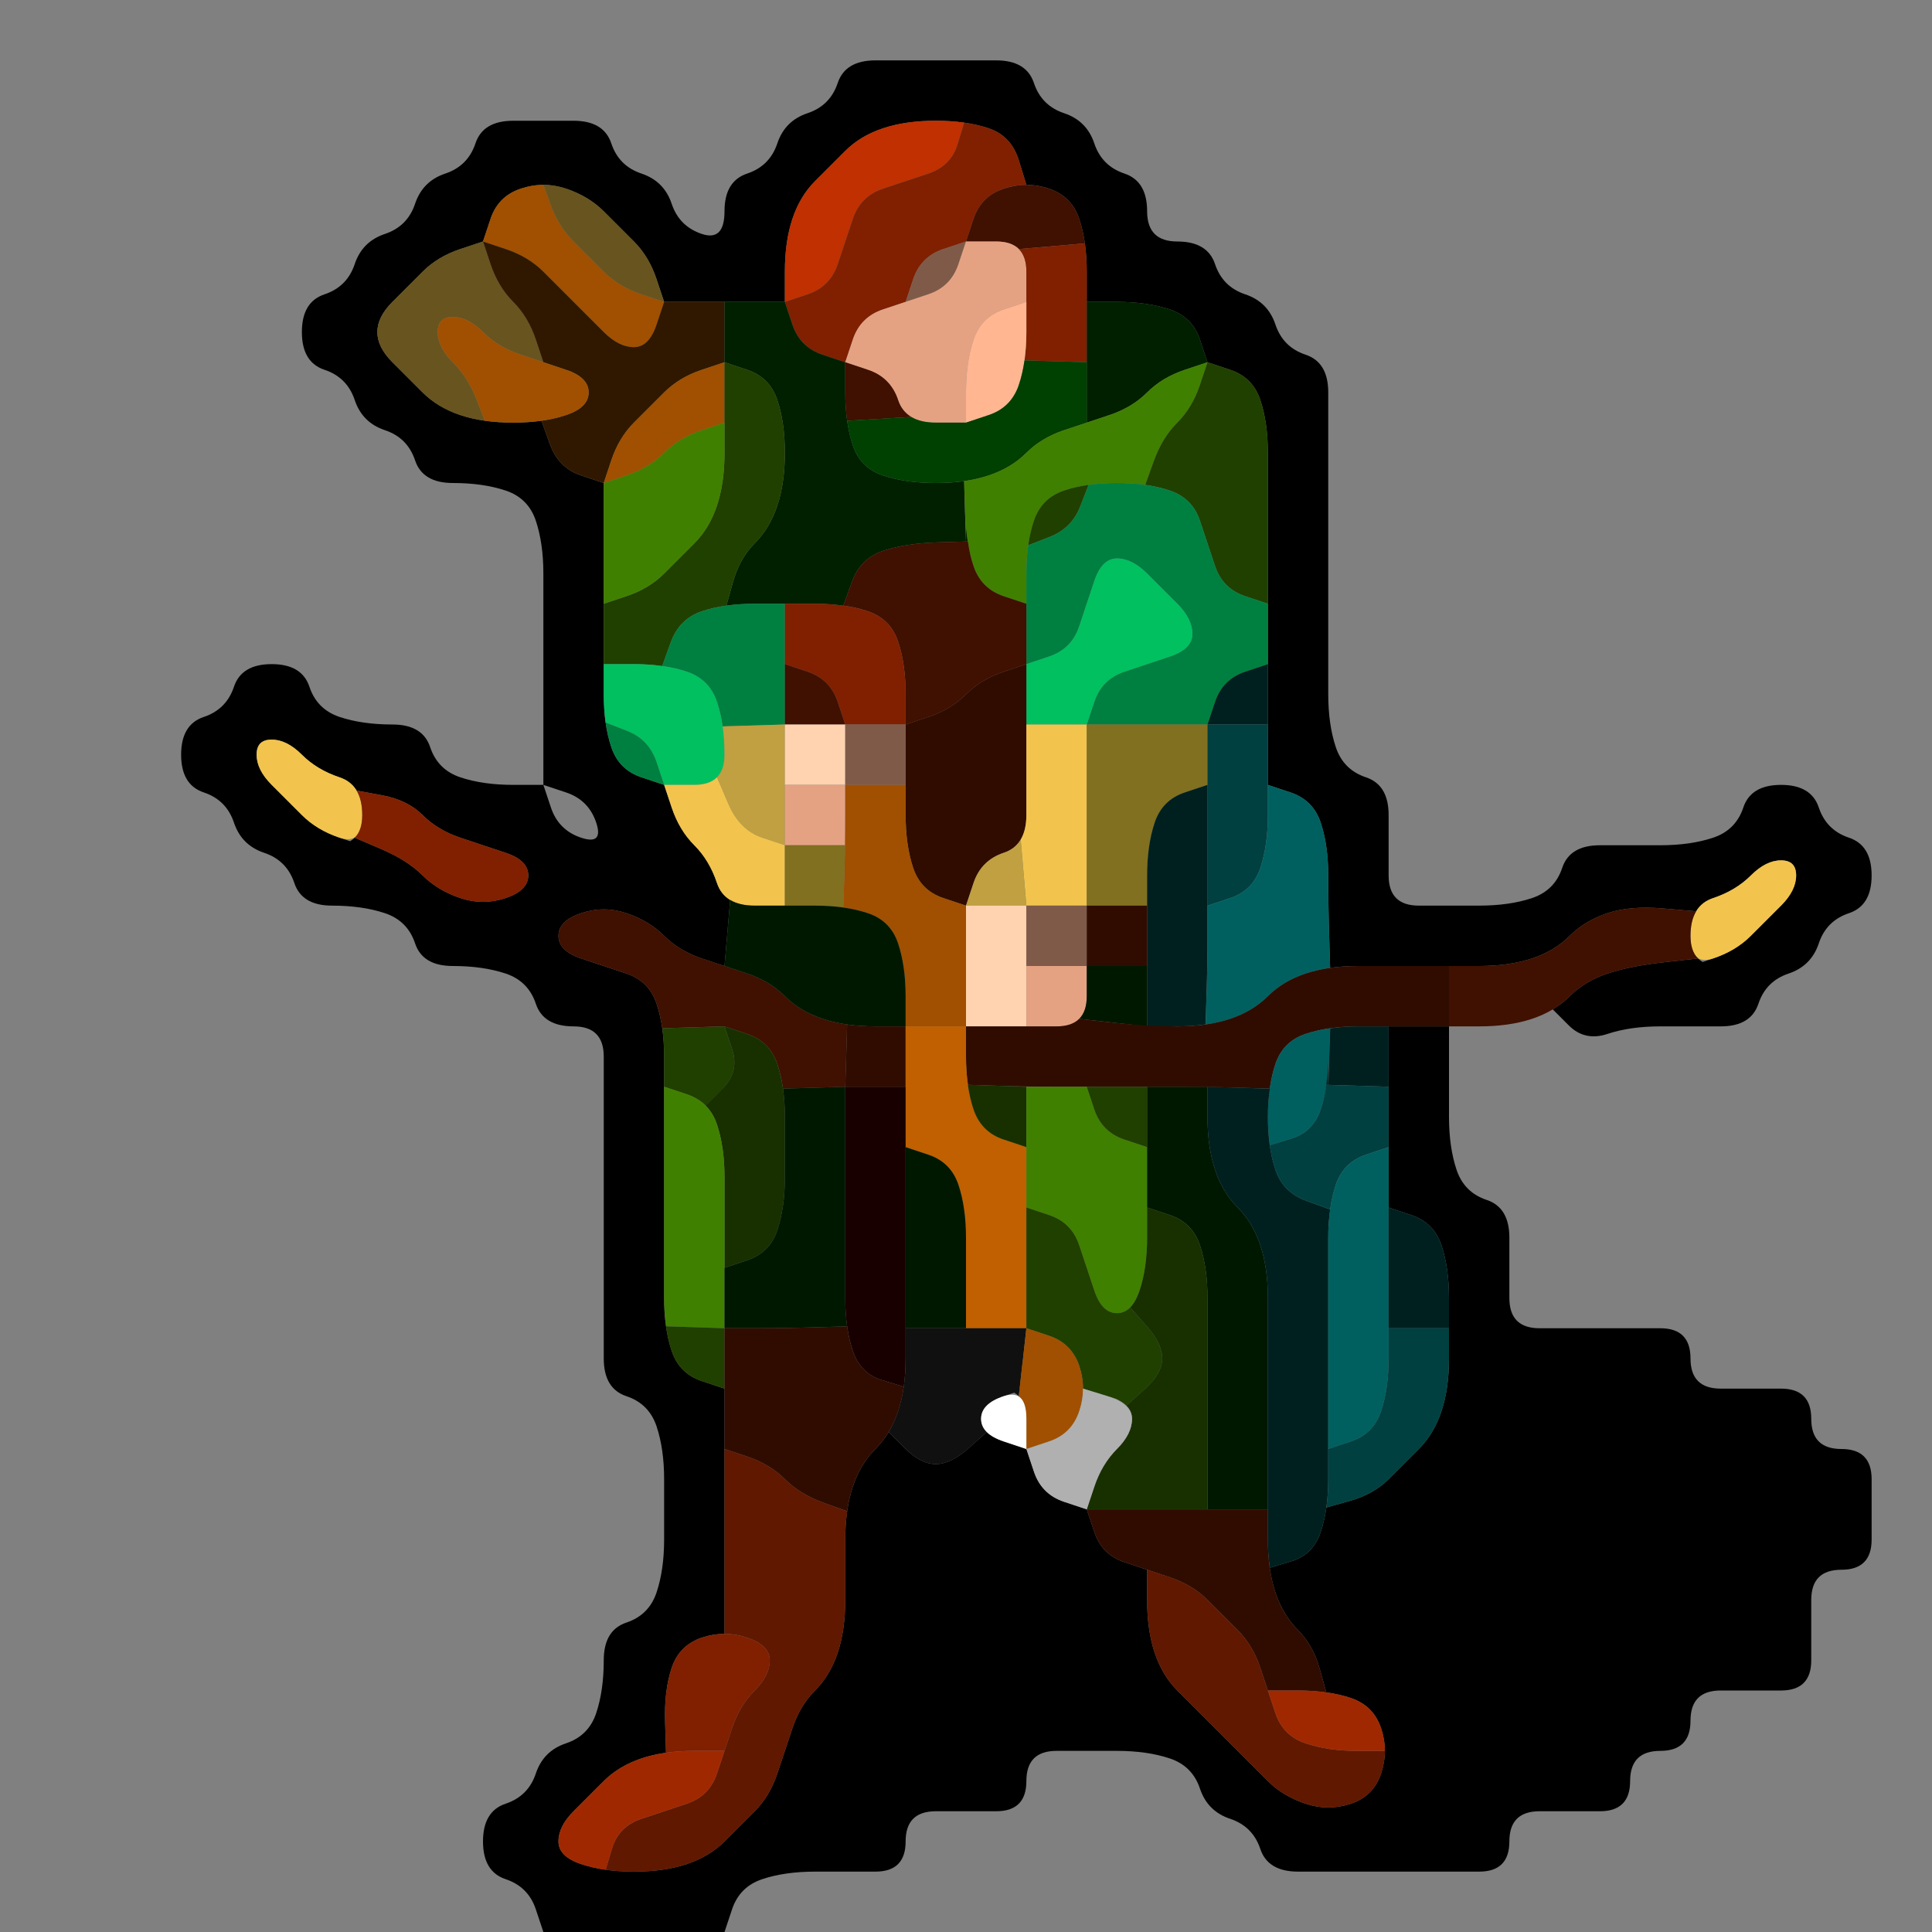 <?xml version="1.0" encoding="UTF-8" standalone="no"?>
<!-- Created with Inkscape (http://www.inkscape.org/) -->

<svg
   xmlns:dc="http://purl.org/dc/elements/1.1/"
   xmlns:cc="http://creativecommons.org/ns#"
   xmlns:rdf="http://www.w3.org/1999/02/22-rdf-syntax-ns#"
   xmlns:svg="http://www.w3.org/2000/svg"
   xmlns="http://www.w3.org/2000/svg"
   xmlns:sodipodi="http://sodipodi.sourceforge.net/DTD/sodipodi-0.dtd"
   xmlns:inkscape="http://www.inkscape.org/namespaces/inkscape"
   version="1.1"
   id="svg64"
   width="32"
   height="32"
   viewBox="0 0 32 32"
   sodipodi:docname="human.svg"
   inkscape:version="0.92.5 (2060ec1f9f, 2020-04-08)">
  <rect x="0" y="0" width="32" height="32" fill="#808080" stroke="none"/>
  <defs
     id="defs68" />
  <sodipodi:namedview
     pagecolor="#ffffff"
     bordercolor="#666666"
     borderopacity="1"
     objecttolerance="10"
     gridtolerance="10"
     guidetolerance="10"
     inkscape:pageopacity="0"
     inkscape:pageshadow="2"
     inkscape:window-width="1920"
     inkscape:window-height="1118"
     id="namedview66"
     showgrid="false"
     inkscape:zoom="5.267578"
     inkscape:cx="-35.975795"
     inkscape:cy="17.164039"
     inkscape:window-x="0"
     inkscape:window-y="24"
     inkscape:window-maximized="1"
     inkscape:current-layer="svg64" />
  <g
     id="g260"
     style="display:inline">
    <path
       style="fill:#000000;fill-opacity:0"
       d="M 0,0.5 V 0 H 0.5 1 1.5 2 2.5 3 3.5 4 4.5 5 5.5 6 6.5 7 7.5 8 8.5 9 9.5 10 10.5 11 11.5 12 12.5 13 13.5 14 14.5 15 15.5 16 16.5 17 17.5 18 18.5 19 19.5 20 20.5 21 21.5 22 22.5 23 23.5 24 24.5 25 25.5 26 26.5 27 27.5 28 28.5 29 29.5 30 30.5 31 31.5 32 V 0.5 1 1.5 2 2.5 3 3.5 4 4.5 5 5.5 6 6.5 7 7.5 8 8.5 9 9.5 10 10.5 11 11.5 12 12.5 13 13.5 14 14.5 15 15.5 16 16.5 17 17.5 18 18.5 19 19.5 20 20.5 21 21.5 22 22.5 23 23.5 24 24.5 25 25.5 26 26.5 27 27.5 28 28.5 29 29.5 30 30.5 31 31.5 32 H 31.5 31 30.5 30 29.5 29 28.5 28 27.5 27 26.5 26 25.5 25 24.5 24 23.5 23 22.5 22 21.5 21 20.5 20 19.5 19 18.5 18 17.5 17 16.5 16 15.5 15 14.5 14 13.5 13 12.5 12 l 0.125,-0.375 q 0.125,-0.375 0.5,-0.5 Q 13,31 13.5,31 q 0.5,0 1,0 0.5,0 0.5,-0.5 0,-0.5 0.5,-0.5 0.5,0 1,0 0.5,0 0.5,-0.5 0,-0.5 0.5,-0.5 0.5,0 1,0 0.5,0 0.875,0.125 0.375,0.125 0.5,0.5 0.125,0.375 0.5,0.5 0.375,0.125 0.5,0.5 Q 21,31 21.5,31 q 0.5,0 1,0 0.5,0 1,0 0.5,0 1,0 0.5,0 0.5,-0.5 0,-0.5 0.5,-0.5 0.5,0 1,0 Q 27,30 27,29.5 27,29 27.5,29 28,29 28,28.5 28,28 28.5,28 q 0.5,0 1,0 0.5,0 0.5,-0.5 0,-0.5 0,-1 Q 30,26 30.5,26 31,26 31,25.5 31,25 31,24.5 31,24 30.5,24 30,24 30,23.5 30,23 29.5,23 29,23 28.5,23 28,23 28,22.5 28,22 27.5,22 27,22 26.5,22 26,22 25.5,22 25,22 25,21.5 25,21 25,20.5 25,20 24.625,19.875 24.25,19.75 24.125,19.375 24,19 24,18.5 24,18 24,17.5 V 17 h 0.5 q 0.5,0 0.875,-0.125 L 25.75,16.75 25.469,16.844 25.188,16.938 25.375,16.875 q 0.188,-0.062 0.344,-0.156 L 25.875,16.625 l -0.078,0.047 -0.078,0.047 0.266,0.266 Q 26.25,17.25 26.625,17.125 27,17 27.5,17 q 0.5,0 1,0 0.5,0 0.625,-0.375 0.125,-0.375 0.5,-0.5 0.375,-0.125 0.5,-0.5 0.125,-0.375 0.5,-0.5 Q 31,15 31,14.5 31,14 30.625,13.875 30.25,13.75 30.125,13.375 30,13 29.5,13 29,13 28.875,13.375 28.75,13.75 28.375,13.875 28,14 27.5,14 q -0.5,0 -1,0 -0.5,0 -0.625,0.375 -0.125,0.375 -0.5,0.5 Q 25,15 24.5,15 24,15 23.5,15 23,15 23,14.5 23,14 23,13.5 23,13 22.625,12.875 22.25,12.75 22.125,12.375 22,12 22,11.5 22,11 22,10.5 22,10 22,9.5 22,9 22,8.5 22,8 22,7.5 22,7 22,6.5 22,6 21.625,5.875 21.25,5.75 21.125,5.375 21,5 20.625,4.875 20.25,4.75 20.125,4.375 20,4 19.5,4 19,4 19,3.5 19,3 18.625,2.875 18.25,2.75 18.125,2.375 18,2 17.625,1.875 17.25,1.75 17.125,1.375 17,1 16.5,1 16,1 15.5,1 15,1 14.5,1 14,1 13.875,1.375 13.75,1.75 13.375,1.875 13,2 12.875,2.375 12.75,2.75 12.375,2.875 12,3 12,3.5 12,4 11.625,3.875 11.25,3.75 11.125,3.375 11,3 10.625,2.875 10.25,2.75 10.125,2.375 10,2 9.5,2 9,2 8.5,2 8,2 7.875,2.375 7.75,2.75 7.375,2.875 7,3 6.875,3.375 6.75,3.75 6.375,3.875 6,4 5.875,4.375 5.75,4.75 5.375,4.875 5,5 5,5.5 5,6 5.375,6.125 5.75,6.25 5.875,6.625 6,7 6.375,7.125 6.75,7.25 6.875,7.625 7,8 7.5,8 8,8 8.375,8.125 8.75,8.25 8.875,8.625 9,9 9,9.5 q 0,0.5 0,1 0,0.5 0,1 0,0.5 0,1 V 13 H 8.5 Q 8,13 7.625,12.875 7.25,12.75 7.125,12.375 7,12 6.5,12 6,12 5.625,11.875 5.25,11.75 5.125,11.375 5,11 4.5,11 4,11 3.875,11.375 3.75,11.75 3.375,11.875 3,12 3,12.5 q 0,0.5 0.375,0.625 0.375,0.125 0.5,0.5 0.125,0.375 0.5,0.5 0.375,0.125 0.5,0.5 Q 5,15 5.5,15 6,15 6.375,15.125 6.75,15.25 6.875,15.625 7,16 7.5,16 8,16 8.375,16.125 8.75,16.25 8.875,16.625 9,17 9.5,17 q 0.5,0 0.5,0.5 0,0.5 0,1 0,0.5 0,1 0,0.5 0,1 0,0.5 0,1 0,0.5 0,1 0,0.5 0.375,0.625 0.375,0.125 0.5,0.5 Q 11,24 11,24.5 q 0,0.5 0,1 0,0.5 -0.125,0.875 -0.125,0.375 -0.5,0.5 Q 10,27 10,27.5 10,28 9.875,28.375 9.75,28.75 9.375,28.875 9,29 8.875,29.375 8.75,29.75 8.375,29.875 8,30 8,30.5 q 0,0.5 0.375,0.625 0.375,0.125 0.5,0.5 L 9,32 H 8.5 8 7.5 7 6.5 6 5.5 5 4.5 4 3.5 3 2.5 2 1.5 1 0.5 0 V 31.5 31 30.5 30 29.5 29 28.5 28 27.5 27 26.5 26 25.5 25 24.5 24 23.5 23 22.5 22 21.5 21 20.5 20 19.5 19 18.5 18 17.5 17 16.5 16 15.5 15 14.5 14 13.5 13 12.5 12 11.5 11 10.5 10 9.5 9 8.5 8 7.5 7 6.5 6 5.5 5 4.5 4 3.5 3 2.5 2 1.5 1 0.5"
       id="path74"
       inkscape:connector-curvature="0" />
    <path
       style="fill:#000000;fill-opacity:1"
       d="M 13.875,1.375 Q 14,1 14.5,1 q 0.5,0 1,0 0.5,0 1,0 0.5,0 0.625,0.375 0.125,0.375 0.5,0.5 0.375,0.125 0.5,0.5 0.125,0.375 0.5,0.5 Q 19,3 19,3.5 19,4 19.5,4 q 0.5,0 0.625,0.375 0.125,0.375 0.5,0.5 0.375,0.125 0.5,0.5 0.125,0.375 0.5,0.5 Q 22,6 22,6.5 q 0,0.5 0,1 0,0.5 0,1 0,0.5 0,1 0,0.5 0,1 0,0.5 0,1 0,0.5 0.125,0.875 0.125,0.375 0.5,0.5 Q 23,13 23,13.5 q 0,0.5 0,1 0,0.5 0.5,0.5 0.5,0 1,0 0.5,0 0.875,-0.125 0.375,-0.125 0.5,-0.5 Q 26,14 26.5,14 q 0.5,0 1,0 0.5,0 0.875,-0.125 0.375,-0.125 0.5,-0.5 Q 29,13 29.5,13 q 0.5,0 0.625,0.375 0.125,0.375 0.5,0.5 Q 31,14 31,14.5 q 0,0.5 -0.375,0.625 -0.375,0.125 -0.5,0.5 -0.125,0.375 -0.5,0.5 -0.375,0.125 -0.5,0.5 Q 29,17 28.5,17 28,17 27.5,17 27,17 26.625,17.125 26.25,17.25 25.984,16.984 l -0.266,-0.266 -0.078,0.047 -0.078,0.047 0.156,-0.094 Q 25.875,16.625 26,16.5 L 26.125,16.375 25.938,16.562 25.75,16.75 26,16.5 Q 26.25,16.25 26.625,16.125 27,16 27.562,15.938 L 28.125,15.875 28.062,15.812 28,15.75 28.125,15.875 Q 28.25,16 28.5,16 H 28.75 28.375 28 l 0.375,-0.125 Q 28.75,15.75 29,15.5 q 0.25,-0.25 0.5,-0.5 0.25,-0.25 0.25,-0.5 0,-0.25 -0.25,-0.25 -0.25,0 -0.5,0.25 -0.25,0.25 -0.625,0.375 L 28,15 28.281,14.906 28.562,14.812 28.375,14.875 q -0.188,0.062 -0.281,0.219 L 28,15.25 28.047,15.172 28.094,15.094 27.547,15.047 Q 27,15 26.625,15.125 26.25,15.25 26,15.5 25.75,15.75 25.375,15.875 25,16 24.5,16 q -0.5,0 -1,0 -0.5,0 -1,0 H 22 22.375 22.75 22.5 q -0.25,0 -0.469,0.031 L 21.812,16.062 21.922,16.047 22.031,16.031 22.016,15.516 Q 22,15 22,14.5 22,14 21.875,13.625 21.75,13.25 21.375,13.125 L 21,13 v -0.5 q 0,-0.5 0,-1 0,-0.5 0,-1 0,-0.5 0,-1 Q 21,9 21,8.5 21,8 21,7.5 21,7 20.875,6.625 20.75,6.25 20.375,6.125 L 20,6 19.875,5.625 Q 19.75,5.25 19.375,5.125 19,5 18.5,5 H 18 V 4.5 Q 18,4 17.875,3.625 17.75,3.25 17.375,3.125 L 17,3 17.281,3.094 17.562,3.188 17.375,3.125 Q 17.188,3.062 17,3.062 H 16.812 16.906 17 L 16.875,2.656 Q 16.75,2.25 16.375,2.125 16,2 15.5,2 15,2 14.625,2.125 14.25,2.25 14,2.5 13.75,2.75 13.5,3 13.25,3.25 13.125,3.625 13,4 13,4.5 V 5 H 12.5 Q 12,5 11.5,5 H 11 L 10.875,4.625 Q 10.75,4.25 10.5,4 10.25,3.75 10,3.5 9.75,3.25 9.375,3.125 9,3 8.625,3.125 8.25,3.25 8.125,3.625 L 8,4 7.625,4.125 Q 7.25,4.25 7,4.5 6.75,4.75 6.5,5 6.25,5.25 6.25,5.5 6.25,5.75 6.5,6 6.75,6.25 7,6.5 7.25,6.75 7.625,6.875 8,7 8.5,7 H 9 8.625 8.25 8.5 Q 8.75,7 8.969,6.969 L 9.188,6.938 9.078,6.953 8.969,6.969 9.109,7.359 Q 9.25,7.75 9.625,7.875 L 10,8 v 0.5 q 0,0.5 0,1 0,0.5 0,1 0,0.5 0,1 0,0.5 0.125,0.875 0.125,0.375 0.5,0.5 L 11,13 11.125,13.375 Q 11.25,13.75 11.5,14 q 0.25,0.25 0.375,0.625 L 12,15 11.906,14.719 11.812,14.438 11.875,14.625 q 0.062,0.188 0.219,0.281 L 12.25,15 12.172,14.953 12.094,14.906 12.047,15.453 12,16 11.625,15.875 Q 11.25,15.75 11,15.5 10.75,15.25 10.375,15.125 10,15 9.625,15.125 9.25,15.25 9.25,15.5 q 0,0.25 0.375,0.375 0.375,0.125 0.75,0.25 0.375,0.125 0.5,0.5 Q 11,17 11,17.5 q 0,0.5 0,1 0,0.5 0,1 0,0.5 0,1 0,0.5 0,1 0,0.5 0.125,0.875 0.125,0.375 0.5,0.5 L 12,23 v 0.5 q 0,0.5 0,1 0,0.5 0,1 0,0.5 0,1.031 V 27.062 H 12.094 12.188 12 q -0.188,0 -0.375,0.062 L 11.438,27.188 11.719,27.094 12,27 11.625,27.125 q -0.375,0.125 -0.5,0.5 Q 11,28 11.016,28.516 L 11.031,29.031 11.141,29.016 11.25,29 11.031,29.031 Q 10.812,29.062 10.625,29.125 L 10.438,29.188 10.719,29.094 11,29 10.625,29.125 Q 10.25,29.25 10,29.5 9.75,29.75 9.5,30 q -0.25,0.25 -0.25,0.5 0,0.25 0.375,0.375 Q 10,31 10.5,31 11,31 11.375,30.875 11.75,30.75 12,30.5 12.25,30.25 12.5,30 12.75,29.75 12.875,29.375 13,29 13.125,28.625 13.25,28.25 13.5,28 13.75,27.75 13.875,27.375 14,27 14,26.5 14,26 14,25.5 14,25 14.125,24.625 14.25,24.25 14.5,24 L 14.75,23.75 14.562,23.938 14.375,24.125 14.5,24 q 0.125,-0.125 0.219,-0.281 l 0.094,-0.156 -0.047,0.078 -0.047,0.078 0.266,0.266 Q 15.25,24.25 15.5,24.25 q 0.25,0 0.547,-0.266 L 16.344,23.719 16.297,23.672 16.25,23.625 16.344,23.719 Q 16.438,23.812 16.625,23.875 L 16.812,23.938 16.531,23.844 16.25,23.75 16.625,23.875 17,24 l 0.125,0.375 q 0.125,0.375 0.5,0.5 L 18,25 l 0.125,0.375 q 0.125,0.375 0.5,0.5 L 19,26 v 0.5 q 0,0.5 0.125,0.875 0.125,0.375 0.375,0.625 0.25,0.25 0.5,0.5 0.25,0.25 0.5,0.5 0.25,0.25 0.5,0.5 0.25,0.25 0.625,0.375 0.375,0.125 0.75,0 0.375,-0.125 0.5,-0.5 0.125,-0.375 0,-0.75 -0.125,-0.375 -0.5,-0.5 L 22,28 22.281,28.094 22.562,28.188 22.375,28.125 Q 22.188,28.062 21.969,28.031 L 21.75,28 l 0.109,0.016 0.109,0.016 -0.109,-0.391 Q 21.75,27.25 21.5,27 21.25,26.75 21.125,26.375 L 21,26 21.094,26.281 21.188,26.562 21.125,26.375 Q 21.062,26.188 21.031,25.969 L 21,25.75 l 0.016,0.109 0.016,0.109 0.359,-0.109 Q 21.75,25.75 21.875,25.375 L 22,25 21.906,25.281 21.812,25.562 21.875,25.375 q 0.062,-0.188 0.094,-0.406 L 22,24.75 21.984,24.859 21.969,24.969 22.359,24.859 Q 22.75,24.75 23,24.5 23.25,24.25 23.5,24 23.75,23.75 23.875,23.375 24,23 24,22.5 q 0,-0.5 0,-1 0,-0.5 -0.125,-0.875 -0.125,-0.375 -0.5,-0.5 L 23,20 v -0.5 q 0,-0.5 0,-1 0,-0.5 0,-1 V 17 h 0.5 0.5 v 0.5 q 0,0.5 0,1 0,0.5 0.125,0.875 0.125,0.375 0.5,0.5 Q 25,20 25,20.5 q 0,0.5 0,1 0,0.5 0.5,0.5 0.5,0 1,0 0.5,0 1,0 0.5,0 0.5,0.5 0,0.5 0.5,0.5 0.5,0 1,0 0.5,0 0.5,0.5 0,0.5 0.5,0.5 0.5,0 0.5,0.5 0,0.5 0,1 0,0.5 -0.5,0.5 -0.5,0 -0.5,0.5 0,0.5 0,1 0,0.5 -0.5,0.5 -0.5,0 -1,0 Q 28,28 28,28.5 28,29 27.5,29 27,29 27,29.5 27,30 26.5,30 26,30 25.5,30 25,30 25,30.5 25,31 24.5,31 q -0.5,0 -1,0 -0.5,0 -1,0 -0.5,0 -1,0 -0.5,0 -0.625,-0.375 -0.125,-0.375 -0.5,-0.5 Q 20,30 19.875,29.625 19.75,29.25 19.375,29.125 19,29 18.5,29 18,29 17.5,29 17,29 17,29.5 17,30 16.5,30 16,30 15.5,30 15,30 15,30.5 15,31 14.5,31 q -0.5,0 -1,0 -0.5,0 -0.875,0.125 -0.375,0.125 -0.5,0.5 L 12,32 H 11.5 11 10.5 10 9.5 9 L 8.875,31.625 Q 8.75,31.25 8.375,31.125 8,31 8,30.5 8,30 8.375,29.875 8.75,29.75 8.875,29.375 9,29 9.375,28.875 9.75,28.75 9.875,28.375 10,28 10,27.5 10,27 10.375,26.875 10.75,26.75 10.875,26.375 11,26 11,25.5 11,25 11,24.5 11,24 10.875,23.625 10.75,23.25 10.375,23.125 10,23 10,22.5 q 0,-0.5 0,-1 0,-0.5 0,-1 0,-0.5 0,-1 0,-0.5 0,-1 0,-0.5 0,-1 Q 10,17 9.5,17 9,17 8.875,16.625 8.75,16.25 8.375,16.125 8,16 7.5,16 7,16 6.875,15.625 6.75,15.25 6.375,15.125 6,15 5.5,15 5,15 4.875,14.625 4.75,14.25 4.375,14.125 4,14 3.875,13.625 3.75,13.25 3.375,13.125 3,13 3,12.5 3,12 3.375,11.875 3.75,11.75 3.875,11.375 4,11 4.5,11 5,11 5.125,11.375 5.25,11.75 5.625,11.875 6,12 6.5,12 7,12 7.125,12.375 7.25,12.75 7.625,12.875 8,13 8.5,13 H 9 V 12.5 Q 9,12 9,11.5 9,11 9,10.5 9,10 9,9.5 9,9 8.875,8.625 8.75,8.25 8.375,8.125 8,8 7.5,8 7,8 6.875,7.625 6.75,7.25 6.375,7.125 6,7 5.875,6.625 5.75,6.25 5.375,6.125 5,6 5,5.5 5,5 5.375,4.875 5.75,4.75 5.875,4.375 6,4 6.375,3.875 6.75,3.75 6.875,3.375 7,3 7.375,2.875 7.75,2.75 7.875,2.375 8,2 8.5,2 q 0.5,0 1,0 0.5,0 0.625,0.375 0.125,0.375 0.5,0.5 0.375,0.125 0.5,0.5 0.125,0.375 0.5,0.5 Q 12,4 12,3.5 12,3 12.375,2.875 12.75,2.75 12.875,2.375 13,2 13.375,1.875 13.75,1.75 13.875,1.375 M 9.375,13.125 9,13 9.125,13.375 q 0.125,0.375 0.5,0.5 Q 10,14 9.875,13.625 9.75,13.25 9.375,13.125 m -1.75,1.75 Q 8,15 8.375,14.875 8.75,14.75 8.75,14.5 8.75,14.25 8.375,14.125 8,14 7.625,13.875 7.25,13.75 7,13.5 6.75,13.25 6.328,13.172 L 5.906,13.094 5.953,13.172 6,13.25 5.906,13.094 Q 5.812,12.938 5.625,12.875 L 5.438,12.812 5.719,12.906 6,13 5.625,12.875 Q 5.25,12.75 5,12.5 4.75,12.25 4.5,12.25 q -0.25,0 -0.25,0.25 0,0.25 0.25,0.5 0.25,0.25 0.5,0.5 0.25,0.25 0.625,0.375 L 6,14 H 5.625 5.25 5.5 q 0.25,0 0.375,-0.125 L 6,13.75 5.938,13.812 5.875,13.875 6.312,14.062 Q 6.75,14.25 7,14.5 7.25,14.75 7.625,14.875 M 23.375,17 H 23 22.875 22.75 23 q 0.25,0 0.5,0 h 0.25 -0.375 M 23,19.625 V 20 20.125 20.25 20 q 0,-0.25 0,-0.5 v -0.25 0.375 M 19.094,26.031 19,26 18.719,25.906 18.438,25.812 18.625,25.875 Q 18.812,25.938 19,26 l 0.188,0.062 -0.094,-0.031 M 12,23.375 V 23 22.875 22.75 23 q 0,0.25 0,0.5 v 0.25 -0.375 M 11.719,15.906 12,16 12.094,16.031 12.188,16.062 12,16 q -0.188,-0.062 -0.375,-0.125 l -0.188,-0.062 0.281,0.094 M 18,4.625 V 5 5.125 5.25 5 Q 18,4.75 18,4.5 V 4.25 4.625 m 3,8 V 13 13.125 13.25 13 q 0,-0.25 0,-0.5 v -0.25 0.375"
       id="path76"
       inkscape:connector-curvature="0" />
    <path
       style="fill:#c03000;fill-opacity:1"
       d="M 14,2.5 Q 14.25,2.25 14.625,2.125 15,2 15.5,2 H 16 15.625 15.25 15.5 q 0.25,0 0.469,0.031 L 16.188,2.062 16.078,2.047 15.969,2.031 15.859,2.391 Q 15.75,2.75 15.375,2.875 15,3 14.625,3.125 14.25,3.25 14.125,3.625 14,4 13.875,4.375 13.75,4.75 13.375,4.875 L 13,5 V 4.5 Q 13,4 13.125,3.625 13.25,3.25 13.5,3 13.75,2.75 14,2.5"
       id="path78"
       inkscape:connector-curvature="0" />
    <path
       style="fill:#802000;fill-opacity:1"
       d="M 15.859,2.391 15.969,2.031 15.859,2.016 15.75,2 15.969,2.031 Q 16.188,2.062 16.375,2.125 L 16.562,2.188 16.281,2.094 16,2 16.375,2.125 q 0.375,0.125 0.5,0.531 L 17,3.062 H 17.094 17.188 17 q -0.188,0 -0.375,0.062 L 16.438,3.188 16.719,3.094 17,3 16.625,3.125 q -0.375,0.125 -0.5,0.5 L 16,4 15.625,4.125 q -0.375,0.125 -0.5,0.5 L 15,5 14.625,5.125 q -0.375,0.125 -0.5,0.5 L 14,6 13.625,5.875 Q 13.25,5.75 13.125,5.375 L 13,5 13.375,4.875 Q 13.75,4.75 13.875,4.375 14,4 14.125,3.625 14.25,3.25 14.625,3.125 15,3 15.375,2.875 15.75,2.75 15.859,2.391 M 14.719,5.094 15,5 15.094,4.969 15.188,4.938 15,5 q -0.188,0.062 -0.375,0.125 l -0.188,0.062 0.281,-0.094"
       id="path80"
       inkscape:connector-curvature="0" />
    <path
       style="fill:#a05000;fill-opacity:1"
       d="M 8.125,3.625 Q 8.25,3.25 8.625,3.125 L 9,3 8.719,3.094 8.438,3.188 8.625,3.125 Q 8.812,3.062 9,3.062 H 9.188 9.094 9 L 9.125,3.406 Q 9.25,3.75 9.5,4 9.75,4.25 10,4.5 10.25,4.75 10.625,4.875 L 11,5 10.875,5.375 Q 10.75,5.75 10.5,5.75 10.25,5.75 10,5.5 9.75,5.25 9.5,5 9.25,4.75 9,4.5 8.75,4.25 8.375,4.125 L 8,4 8.125,3.625"
       id="path82"
       inkscape:connector-curvature="0" />
    <path
       style="fill:#68541f;fill-opacity:1"
       d="M 9.125,3.406 9,3.062 H 8.906 8.812 9 q 0.188,0 0.375,0.062 L 9.562,3.188 9.281,3.094 9,3 9.375,3.125 Q 9.75,3.25 10,3.5 10.25,3.75 10.5,4 10.75,4.25 10.875,4.625 L 11,5 10.625,4.875 Q 10.25,4.75 10,4.5 9.75,4.25 9.5,4 9.25,3.75 9.125,3.406"
       id="path84"
       inkscape:connector-curvature="0" />
    <path
       style="fill:#401000;fill-opacity:1"
       d="m 16.125,3.625 q 0.125,-0.375 0.5,-0.5 0.375,-0.125 0.75,0 0.375,0.125 0.5,0.5 L 18,4 17.906,3.719 17.812,3.438 17.875,3.625 q 0.062,0.188 0.094,0.406 L 18,4.25 17.984,4.141 17.969,4.031 17.422,4.078 16.875,4.125 16.938,4.188 17,4.25 16.875,4.125 Q 16.75,4 16.5,4 H 16.25 16.625 17 16.5 16 l 0.125,-0.375"
       id="path86"
       inkscape:connector-curvature="0" />
    <path
       style="fill:#68541f;fill-opacity:1"
       d="M 7,4.5 Q 7.25,4.25 7.625,4.125 L 8,4 8.125,4.375 Q 8.25,4.75 8.5,5 8.75,5.25 8.875,5.625 L 9,6 8.625,5.875 Q 8.25,5.75 8,5.5 7.75,5.25 7.5,5.25 7.25,5.25 7.25,5.5 7.25,5.75 7.5,6 7.75,6.25 7.891,6.609 L 8.031,6.969 8.141,6.984 8.25,7 8.031,6.969 Q 7.812,6.938 7.625,6.875 L 7.438,6.812 7.719,6.906 8,7 7.625,6.875 Q 7.25,6.75 7,6.5 6.75,6.25 6.5,6 6.25,5.75 6.25,5.5 6.25,5.25 6.5,5 6.75,4.75 7,4.5 M 8.719,5.906 9,6 9.094,6.031 9.188,6.062 9,6 Q 8.812,5.938 8.625,5.875 L 8.438,5.812 8.719,5.906"
       id="path88"
       inkscape:connector-curvature="0" />
    <path
       style="fill:#301800;fill-opacity:1"
       d="M 8.125,4.375 8,4 8.375,4.125 Q 8.75,4.25 9,4.5 9.25,4.75 9.5,5 9.75,5.25 10,5.5 q 0.25,0.25 0.5,0.25 0.25,0 0.375,-0.375 L 11,5 H 11.5 12 V 5.5 6 L 11.625,6.125 Q 11.25,6.25 11,6.5 10.75,6.75 10.5,7 10.25,7.25 10.125,7.625 L 10,8 9.625,7.875 Q 9.25,7.75 9.109,7.359 L 8.969,6.969 8.859,6.984 8.75,7 8.969,6.969 Q 9.188,6.938 9.375,6.875 L 9.562,6.812 9.281,6.906 9,7 9.375,6.875 Q 9.75,6.75 9.75,6.5 9.75,6.25 9.375,6.125 L 9,6 8.875,5.625 Q 8.75,5.25 8.5,5 8.25,4.75 8.125,4.375 M 8.906,5.969 9,6 9.281,6.094 9.562,6.188 9.375,6.125 Q 9.188,6.062 9,6 L 8.812,5.938 8.906,5.969 M 12.125,5 H 12 11.625 11.25 11.5 q 0.25,0 0.5,0 h 0.25 -0.125"
       id="path90"
       inkscape:connector-curvature="0" />
    <path
       style="fill:#7f5a48;fill-opacity:1"
       d="m 15.125,4.625 q 0.125,-0.375 0.5,-0.5 L 16,4 15.875,4.375 q -0.125,0.375 -0.5,0.5 L 15,5 15.125,4.625 M 14.906,5.031 15,5 15.281,4.906 15.562,4.812 15.375,4.875 Q 15.188,4.938 15,5 l -0.188,0.062 0.094,-0.031"
       id="path92"
       inkscape:connector-curvature="0" />
    <path
       style="fill:#e5a282;fill-opacity:1"
       d="M 15.875,4.375 16,4 h 0.5 Q 17,4 17,4.5 V 5 L 16.625,5.125 Q 16.25,5.25 16.125,5.625 16,6 16,6.5 V 7 H 15.5 Q 15,7 14.875,6.625 14.75,6.25 14.375,6.125 L 14,6 14.125,5.625 Q 14.25,5.25 14.625,5.125 15,5 15.375,4.875 q 0.375,-0.125 0.5,-0.5"
       id="path94"
       inkscape:connector-curvature="0" />
    <path
       style="fill:#802000;fill-opacity:1"
       d="M 17,4.5 V 4 4.375 4.75 4.5 Q 17,4.25 16.875,4.125 L 16.75,4 16.812,4.062 16.875,4.125 17.422,4.078 17.969,4.031 17.953,3.922 17.938,3.812 17.969,4.031 Q 18,4.25 18,4.5 V 4.75 4.375 4 4.5 q 0,0.5 0,1 V 6 L 17.484,5.984 16.969,5.969 16.953,6.078 16.938,6.188 16.969,5.969 Q 17,5.75 17,5.5 V 5.25 5.625 6 5.5 5 4.5 m 1,1.625 V 6 5.625 5.25 5.5 Q 18,5.75 18,6 V 6.25 6.125"
       id="path96"
       inkscape:connector-curvature="0" />
    <path
       style="fill:#a05000;fill-opacity:1"
       d="M 7.25,5.5 Q 7.25,5.25 7.5,5.25 7.75,5.25 8,5.5 8.25,5.75 8.625,5.875 9,6 9.375,6.125 9.75,6.25 9.75,6.5 9.75,6.75 9.375,6.875 9,7 8.5,7 H 8 8.375 8.75 8.5 Q 8.25,7 8.031,6.969 L 7.812,6.938 7.922,6.953 8.031,6.969 7.891,6.609 Q 7.75,6.25 7.5,6 7.25,5.75 7.25,5.5"
       id="path98"
       inkscape:connector-curvature="0" />
    <path
       style="fill:#002000;fill-opacity:1"
       d="M 12,5.5 V 5 h 0.5 0.5 l 0.125,0.375 q 0.125,0.375 0.5,0.5 L 14,6 v 0.5 q 0,0.5 0.125,0.875 0.125,0.375 0.5,0.5 Q 15,8 15.5,8 H 16 15.625 15.25 15.5 q 0.25,0 0.469,-0.031 L 16.188,7.938 16.078,7.953 15.969,7.969 15.984,8.484 16,9 V 8.625 8.25 8.5 q 0,0.25 0.031,0.469 L 16.062,9.188 16.047,9.078 16.031,8.969 15.516,8.984 Q 15,9 14.625,9.125 14.25,9.25 14.109,9.641 l -0.141,0.391 0.109,0.016 0.109,0.016 -0.219,-0.031 Q 13.75,10 13.5,10 H 13.25 13.625 14 13.5 q -0.5,0 -1,0 H 12 12.375 12.75 12.5 q -0.25,0 -0.469,0.031 L 11.812,10.062 11.922,10.047 12.031,10.031 12.141,9.641 Q 12.25,9.25 12.5,9 12.75,8.75 12.875,8.375 13,8 13,7.5 13,7 12.875,6.625 12.75,6.25 12.375,6.125 L 12,6 V 5.5 M 12.375,5 H 12 11.875 11.75 12 q 0.25,0 0.5,0 h 0.25 -0.375"
       id="path100"
       inkscape:connector-curvature="0" />
    <path
       style="fill:#ffb691;fill-opacity:1"
       d="m 16.125,5.625 q 0.125,-0.375 0.5,-0.5 L 17,5 v 0.5 q 0,0.5 -0.125,0.875 -0.125,0.375 -0.5,0.5 L 16,7 V 6.5 Q 16,6 16.125,5.625"
       id="path102"
       inkscape:connector-curvature="0" />
    <path
       style="fill:#002000;fill-opacity:1"
       d="M 18,5.5 V 5 h 0.5 q 0.5,0 0.875,0.125 0.375,0.125 0.5,0.5 L 20,6 19.625,6.125 Q 19.25,6.25 19,6.5 18.75,6.75 18.375,6.875 L 18,7 V 6.5 Q 18,6 18,5.5 M 17.906,7.031 18,7 18.281,6.906 18.562,6.812 18.375,6.875 Q 18.188,6.938 18,7 L 17.812,7.062 17.906,7.031 M 18,4.875 V 5 5.375 5.75 5.5 Q 18,5.25 18,5 V 4.75 4.875"
       id="path104"
       inkscape:connector-curvature="0" />
    <path
       style="fill:#a05000;fill-opacity:1"
       d="M 11,6.5 Q 11.25,6.25 11.625,6.125 L 12,6 V 6.5 7 L 11.625,7.125 Q 11.25,7.25 11,7.5 10.75,7.75 10.375,7.875 L 10,8 10.125,7.625 Q 10.25,7.25 10.5,7 10.75,6.75 11,6.5 m 1,0.625 V 7 6.625 6.25 6.5 Q 12,6.75 12,7 V 7.25 7.125"
       id="path106"
       inkscape:connector-curvature="0" />
    <path
       style="fill:#204000;fill-opacity:1"
       d="M 12,6.5 V 6 l 0.375,0.125 q 0.375,0.125 0.5,0.5 Q 13,7 13,7.5 13,8 12.875,8.375 12.75,8.75 12.5,9 12.25,9.25 12.141,9.641 L 12.031,10.031 12.141,10.016 12.25,10 12.031,10.031 Q 11.812,10.062 11.625,10.125 L 11.438,10.188 11.719,10.094 12,10 11.625,10.125 q -0.375,0.125 -0.516,0.516 l -0.141,0.391 0.109,0.016 0.109,0.016 -0.219,-0.031 Q 10.75,11 10.5,11 H 10.25 10.625 11 10.5 10 V 10.5 10 L 10.375,9.875 Q 10.75,9.75 11,9.5 11.25,9.25 11.5,9 11.75,8.75 11.875,8.375 12,8 12,7.5 12,7 12,6.5 M 10,9.875 V 10 10.375 10.75 10.5 Q 10,10.25 10,10 V 9.75 9.875 m 0,0.75 V 11 11.125 11.25 11 q 0,-0.25 0,-0.5 v -0.25 0.375"
       id="path108"
       inkscape:connector-curvature="0" />
    <path
       style="fill:#401000;fill-opacity:1"
       d="M 14,6.5 V 6 l 0.375,0.125 q 0.375,0.125 0.5,0.5 L 15,7 14.906,6.719 14.812,6.438 14.875,6.625 q 0.062,0.188 0.219,0.281 L 15.25,7 15.172,6.953 15.094,6.906 14.562,6.938 14.031,6.969 14.047,7.078 14.062,7.188 14.031,6.969 Q 14,6.75 14,6.5 V 6.25 6.625 7 6.5"
       id="path110"
       inkscape:connector-curvature="0" />
    <path
       style="fill:#004000;fill-opacity:1"
       d="M 16.875,6.375 17,6 16.906,6.281 16.812,6.562 16.875,6.375 Q 16.938,6.188 16.969,5.969 L 17,5.75 16.984,5.859 16.969,5.969 17.484,5.984 18,6 V 6.5 7 L 17.625,7.125 Q 17.25,7.25 17,7.5 16.75,7.75 16.375,7.875 16,8 15.5,8 15,8 14.625,7.875 14.25,7.75 14.125,7.375 L 14,7 14.094,7.281 14.188,7.562 14.125,7.375 Q 14.062,7.188 14.031,6.969 L 14,6.75 14.016,6.859 14.031,6.969 14.562,6.938 15.094,6.906 15.016,6.859 14.938,6.812 15.094,6.906 Q 15.25,7 15.5,7 H 15.75 15.375 15 15.5 16 l 0.375,-0.125 q 0.375,-0.125 0.5,-0.5 M 17.719,7.094 18,7 18.094,6.969 18.188,6.938 18,7 Q 17.812,7.062 17.625,7.125 L 17.438,7.188 17.719,7.094 M 18,6.375 V 6 5.875 5.75 6 q 0,0.25 0,0.5 V 6.75 6.375"
       id="path112"
       inkscape:connector-curvature="0" />
    <path
       style="fill:#408000;fill-opacity:1"
       d="M 19,6.5 Q 19.25,6.25 19.625,6.125 L 20,6 19.875,6.375 Q 19.75,6.75 19.5,7 19.25,7.25 19.109,7.641 L 18.969,8.031 19.078,8.047 19.188,8.062 18.969,8.031 Q 18.75,8 18.5,8 H 18.25 18.625 19 18.5 Q 18,8 17.625,8.125 17.25,8.25 17.125,8.625 17,9 17,9.5 V 10 L 16.625,9.875 Q 16.25,9.75 16.125,9.375 16,9 15.984,8.484 L 15.969,7.969 15.859,7.984 15.75,8 15.969,7.969 Q 16.188,7.938 16.375,7.875 L 16.562,7.812 16.281,7.906 16,8 16.375,7.875 Q 16.75,7.75 17,7.5 17.25,7.25 17.625,7.125 18,7 18.375,6.875 18.75,6.75 19,6.5 m -2,3.625 V 10 9.625 9.25 9.5 q 0,0.25 0,0.5 v 0.25 -0.125"
       id="path114"
       inkscape:connector-curvature="0" />
    <path
       style="fill:#204000;fill-opacity:1"
       d="M 19.875,6.375 20,6 20.375,6.125 q 0.375,0.125 0.5,0.5 Q 21,7 21,7.5 q 0,0.5 0,1 0,0.5 0,1 V 10 L 20.625,9.875 Q 20.25,9.75 20.125,9.375 20,9 19.875,8.625 19.75,8.25 19.375,8.125 L 19,8 19.281,8.094 19.562,8.188 19.375,8.125 Q 19.188,8.062 18.969,8.031 L 18.75,8 18.859,8.016 18.969,8.031 19.109,7.641 Q 19.25,7.25 19.5,7 19.75,6.75 19.875,6.375 M 21,10.125 V 10 9.625 9.25 9.5 q 0,0.25 0,0.5 v 0.25 -0.125"
       id="path116"
       inkscape:connector-curvature="0" />
    <path
       style="fill:#408000;fill-opacity:1"
       d="M 11,7.5 Q 11.25,7.25 11.625,7.125 L 12,7 V 7.5 Q 12,8 11.875,8.375 11.75,8.75 11.5,9 11.25,9.25 11,9.5 10.75,9.75 10.375,9.875 L 10,10 V 9.5 Q 10,9 10,8.5 V 8 L 10.375,7.875 Q 10.75,7.75 11,7.5 M 10,9.625 V 10 10.125 10.25 10 Q 10,9.75 10,9.5 V 9.25 9.625 m 2,-2.25 V 7 6.875 6.75 7 q 0,0.25 0,0.5 V 7.75 7.375"
       id="path118"
       inkscape:connector-curvature="0" />
    <path
       style="fill:#204000;fill-opacity:1"
       d="m 17.125,8.625 q 0.125,-0.375 0.5,-0.5 L 18,8 17.719,8.094 17.438,8.188 17.625,8.125 Q 17.812,8.062 18.031,8.031 L 18.25,8 18.141,8.016 18.031,8.031 17.891,8.391 q -0.141,0.359 -0.5,0.5 L 17.031,9.031 17.016,9.141 17,9.25 17.031,9.031 Q 17.062,8.812 17.125,8.625 L 17.188,8.438 17.094,8.719 17,9 17.125,8.625"
       id="path120"
       inkscape:connector-curvature="0" />
    <path
       style="fill:#008040;fill-opacity:1"
       d="M 17.891,8.391 18.031,8.031 17.922,8.047 17.812,8.062 18.031,8.031 Q 18.25,8 18.5,8 H 18.75 18.375 18 18.5 q 0.5,0 0.875,0.125 0.375,0.125 0.5,0.5 0.125,0.375 0.25,0.75 0.125,0.375 0.5,0.5 L 21,10 v 0.5 0.5 l -0.375,0.125 q -0.375,0.125 -0.5,0.5 L 20,12 h -0.5 q -0.5,0 -1,0 H 18 l 0.125,-0.375 q 0.125,-0.375 0.5,-0.5 Q 19,11 19.375,10.875 19.75,10.75 19.75,10.5 19.75,10.25 19.5,10 19.25,9.75 19,9.5 18.75,9.25 18.5,9.25 18.25,9.25 18.125,9.625 18,10 17.875,10.375 q -0.125,0.375 -0.5,0.5 L 17,11 v -0.5 q 0,-0.5 0,-1 V 9 9.375 9.75 9.5 Q 17,9.25 17.031,9.031 L 17.062,8.812 17.047,8.922 17.031,9.031 17.391,8.891 q 0.359,-0.141 0.5,-0.5 M 21,11.125 V 11 10.625 10.25 10.5 q 0,0.25 0,0.5 v 0.25 -0.125 m 0,-0.75 V 10 9.875 9.75 10 q 0,0.25 0,0.5 v 0.25 -0.375"
       id="path122"
       inkscape:connector-curvature="0" />
    <path
       style="fill:#401000;fill-opacity:1"
       d="M 14.109,9.641 Q 14.25,9.25 14.625,9.125 15,9 15.516,8.984 L 16.031,8.969 16.016,8.859 16,8.75 16.031,8.969 Q 16.062,9.188 16.125,9.375 L 16.188,9.562 16.094,9.281 16,9 16.125,9.375 q 0.125,0.375 0.5,0.5 L 17,10 v 0.5 0.5 l -0.375,0.125 Q 16.25,11.25 16,11.5 15.75,11.75 15.375,11.875 L 15,12 v -0.5 q 0,-0.5 -0.125,-0.875 -0.125,-0.375 -0.5,-0.5 L 14,10 14.281,10.094 14.562,10.188 14.375,10.125 Q 14.188,10.062 13.969,10.031 L 13.75,10 l 0.109,0.016 0.109,0.016 0.141,-0.391 M 17,10.375 V 10 9.875 9.75 10 q 0,0.25 0,0.5 v 0.25 -0.375"
       id="path124"
       inkscape:connector-curvature="0" />
    <path
       style="fill:#00c060;fill-opacity:1"
       d="M 18.125,9.625 Q 18.25,9.25 18.5,9.25 q 0.25,0 0.5,0.25 0.25,0.25 0.5,0.5 0.25,0.25 0.25,0.5 0,0.25 -0.375,0.375 -0.375,0.125 -0.75,0.25 -0.375,0.125 -0.5,0.5 L 18,12 H 17.5 17 V 11.5 11 l 0.375,-0.125 q 0.375,-0.125 0.5,-0.5 Q 18,10 18.125,9.625 m -1.125,2 V 12 12.125 12.25 12 q 0,-0.25 0,-0.5 v -0.25 0.375"
       id="path126"
       inkscape:connector-curvature="0" />
    <path
       style="fill:#008040;fill-opacity:1"
       d="M 11.109,10.641 Q 11.25,10.25 11.625,10.125 12,10 12.5,10 H 13 v 0.5 q 0,0.5 0,1 V 12 l -0.516,0.016 -0.516,0.016 0.016,0.109 L 12,12.25 11.969,12.031 Q 11.938,11.812 11.875,11.625 L 11.812,11.438 11.906,11.719 12,12 11.875,11.625 q -0.125,-0.375 -0.5,-0.5 L 11,11 11.281,11.094 11.562,11.188 11.375,11.125 Q 11.188,11.062 10.969,11.031 L 10.75,11 l 0.109,0.016 0.109,0.016 0.141,-0.391 M 13.125,10 H 13 12.625 12.25 12.5 q 0.25,0 0.5,0 h 0.25 -0.125"
       id="path128"
       inkscape:connector-curvature="0" />
    <path
       style="fill:#802000;fill-opacity:1"
       d="M 13,10.5 V 10 h 0.5 q 0.5,0 0.875,0.125 0.375,0.125 0.5,0.5 Q 15,11 15,11.5 V 12 H 14.5 14 l -0.125,-0.375 q -0.125,-0.375 -0.5,-0.5 L 13,11 v -0.5 m 0,0.125 V 11 11.125 11.25 11 q 0,-0.25 0,-0.5 v -0.25 0.375 M 13.375,10 H 13 12.875 12.75 13 q 0.25,0 0.5,0 h 0.25 -0.375"
       id="path130"
       inkscape:connector-curvature="0" />
    <path
       style="fill:#00c060;fill-opacity:1"
       d="M 10,11.5 V 11 h 0.5 q 0.5,0 0.875,0.125 0.375,0.125 0.5,0.5 Q 12,12 12,12.5 12,13 11.5,13 H 11 L 10.875,12.625 Q 10.75,12.25 10.391,12.109 L 10.031,11.969 10.047,12.078 10.062,12.188 10.031,11.969 Q 10,11.75 10,11.5 V 11.25 11.625 12 11.5 m 0,-0.625 V 11 11.375 11.75 11.5 q 0,-0.25 0,-0.5 v -0.25 0.125"
       id="path132"
       inkscape:connector-curvature="0" />
    <path
       style="fill:#401000;fill-opacity:1"
       d="M 13,11.5 V 11 l 0.375,0.125 q 0.375,0.125 0.5,0.5 L 14,12 H 13.5 13 v -0.5 m 0,-0.625 V 11 11.375 11.75 11.5 q 0,-0.25 0,-0.5 v -0.25 0.125"
       id="path134"
       inkscape:connector-curvature="0" />
    <path
       style="fill:#300c00;fill-opacity:1"
       d="m 16,11.5 q 0.25,-0.25 0.625,-0.375 L 17,11 v 0.5 q 0,0.5 0,1 0,0.5 0,1 0,0.5 -0.375,0.625 -0.375,0.125 -0.5,0.5 L 16,15 15.625,14.875 Q 15.25,14.75 15.125,14.375 15,14 15,13.5 15,13 15,12.5 V 12 l 0.375,-0.125 Q 15.75,11.75 16,11.5"
       id="path136"
       inkscape:connector-curvature="0" />
    <path
       style="fill:#002020;fill-opacity:1"
       d="m 20.125,11.625 q 0.125,-0.375 0.5,-0.5 L 21,11 V 11.5 12 H 20.5 20 l 0.125,-0.375 M 21,12.125 V 12 11.625 11.25 11.5 q 0,0.25 0,0.5 v 0.25 -0.125 m 0,-0.75 V 11 10.875 10.75 11 q 0,0.25 0,0.5 v 0.25 -0.375"
       id="path138"
       inkscape:connector-curvature="0" />
    <path
       style="fill:#f2c44d;fill-opacity:1"
       d="m 4.25,12.5 q 0,-0.25 0.25,-0.25 0.25,0 0.5,0.25 0.25,0.25 0.625,0.375 Q 6,13 6,13.5 6,14 5.625,13.875 5.25,13.75 5,13.5 4.75,13.25 4.5,13 4.25,12.75 4.25,12.5"
       id="path140"
       inkscape:connector-curvature="0" />
    <path
       style="fill:#008040;fill-opacity:1"
       d="M 10.125,12.375 10,12 10.094,12.281 10.188,12.562 10.125,12.375 Q 10.062,12.188 10.031,11.969 L 10,11.75 l 0.016,0.109 0.016,0.109 0.359,0.141 Q 10.75,12.25 10.875,12.625 L 11,13 10.625,12.875 q -0.375,-0.125 -0.5,-0.5"
       id="path142"
       inkscape:connector-curvature="0" />
    <path
       style="fill:#c0a040;fill-opacity:1"
       d="M 12,12.5 V 12 12.375 12.75 12.5 q 0,-0.25 -0.031,-0.469 L 11.938,11.812 11.953,11.922 11.969,12.031 12.484,12.016 13,12 v 0.5 q 0,0.5 0,1 V 14 L 12.625,13.875 Q 12.25,13.75 12.062,13.312 L 11.875,12.875 11.812,12.938 11.75,13 11.875,12.875 Q 12,12.75 12,12.5 V 12.25 12.625 13 12.5"
       id="path144"
       inkscape:connector-curvature="0" />
    <path
       style="fill:#ffd3af;fill-opacity:1"
       d="M 13,12.5 V 12 H 13.5 14 V 12.5 13 H 13.5 13 v -0.5 m 0,0.125 V 13 13.125 13.25 13 q 0,-0.25 0,-0.5 v -0.25 0.375"
       id="path146"
       inkscape:connector-curvature="0" />
    <path
       style="fill:#7f5a48;fill-opacity:1"
       d="M 14,12.5 V 12 H 14.5 15 V 12.5 13 H 14.5 14 v -0.5 m 1,0.625 V 13 12.625 12.25 12.5 q 0,0.25 0,0.5 v 0.25 -0.125"
       id="path148"
       inkscape:connector-curvature="0" />
    <path
       style="fill:#f2c44d;fill-opacity:1"
       d="M 17,12.5 V 12 h 0.5 0.5 v 0.5 q 0,0.5 0,1 0,0.5 0,1 V 15 H 17.5 17 l -0.047,-0.547 -0.047,-0.547 -0.047,0.078 -0.047,0.078 0.094,-0.156 Q 17,13.75 17,13.5 V 13.25 13.625 14 13.5 q 0,-0.5 0,-1 m 0,-0.625 V 12 12.375 12.75 12.5 q 0,-0.25 0,-0.5 v -0.25 0.125"
       id="path150"
       inkscape:connector-curvature="0" />
    <path
       style="fill:#807020;fill-opacity:1"
       d="M 18,12.5 V 12 h 0.5 q 0.5,0 1,0 H 20 v 0.5 0.5 l -0.375,0.125 q -0.375,0.125 -0.5,0.5 Q 19,14 19,14.5 V 15 H 18.5 18 v -0.5 q 0,-0.5 0,-1 0,-0.5 0,-1 m 1,2.625 V 15 14.625 14.25 14.5 q 0,0.25 0,0.5 v 0.25 -0.125 m 1,-2 V 13 12.625 12.25 12.5 q 0,0.25 0,0.5 v 0.25 -0.125"
       id="path152"
       inkscape:connector-curvature="0" />
    <path
       style="fill:#004040;fill-opacity:1"
       d="M 20,12.5 V 12 h 0.5 0.5 v 0.5 q 0,0.5 0,1 0,0.5 -0.125,0.875 -0.125,0.375 -0.5,0.5 L 20,15 v -0.5 q 0,-0.5 0,-1 0,-0.5 0,-1 m 0,2.125 V 15 15.125 15.25 15 q 0,-0.25 0,-0.5 v -0.25 0.375 m 1,-2.25 V 12 11.875 11.75 12 q 0,0.25 0,0.5 v 0.25 -0.375"
       id="path154"
       inkscape:connector-curvature="0" />
    <path
       style="fill:#802000;fill-opacity:1"
       d="M 6,13.5 V 13 13.375 13.75 13.5 Q 6,13.25 5.906,13.094 L 5.812,12.938 5.859,13.016 5.906,13.094 6.328,13.172 Q 6.75,13.25 7,13.5 7.25,13.75 7.625,13.875 8,14 8.375,14.125 8.75,14.25 8.75,14.5 8.75,14.75 8.375,14.875 8,15 7.625,14.875 7.25,14.75 7,14.5 6.75,14.25 6.312,14.062 L 5.875,13.875 5.812,13.938 5.75,14 5.875,13.875 Q 6,13.75 6,13.5 V 13.25 13.625 14 13.5"
       id="path156"
       inkscape:connector-curvature="0" />
    <path
       style="fill:#000000;fill-opacity:0"
       d="M 9.125,13.375 9,13 9.375,13.125 q 0.375,0.125 0.5,0.5 Q 10,14 9.625,13.875 9.25,13.75 9.125,13.375"
       id="path158"
       inkscape:connector-curvature="0" />
    <path
       style="fill:#f2c44d;fill-opacity:1"
       d="M 11.125,13.375 11,13 H 11.5 12 11.625 11.25 11.5 q 0.25,0 0.375,-0.125 L 12,12.75 11.938,12.812 11.875,12.875 12.062,13.312 Q 12.25,13.75 12.625,13.875 L 13,14 V 14.5 15 H 12.5 Q 12,15 11.875,14.625 11.75,14.25 11.5,14 11.25,13.75 11.125,13.375 M 12.625,15 H 13 13.125 13.25 13 q -0.25,0 -0.5,0 h -0.25 0.375"
       id="path160"
       inkscape:connector-curvature="0" />
    <path
       style="fill:#e5a282;fill-opacity:1"
       d="M 13,13.5 V 13 H 13.5 14 V 13.5 14 H 13.5 13 v -0.5 m 1,0.625 V 14 13.625 13.25 13.5 q 0,0.25 0,0.5 v 0.25 -0.125 m -1,-1.25 V 13 13.375 13.75 13.5 q 0,-0.25 0,-0.5 v -0.25 0.125"
       id="path162"
       inkscape:connector-curvature="0" />
    <path
       style="fill:#a05000;fill-opacity:1"
       d="M 14,13.5 V 13 h 0.5 0.5 v 0.5 q 0,0.5 0.125,0.875 0.125,0.375 0.5,0.5 L 16,15 v 0.5 q 0,0.5 0,1 V 17 H 15.5 15 v -0.5 q 0,-0.5 -0.125,-0.875 -0.125,-0.375 -0.5,-0.5 L 14,15 14.281,15.094 14.562,15.188 14.375,15.125 Q 14.188,15.062 13.969,15.031 L 13.75,15 l 0.109,0.016 0.109,0.016 0.016,-0.516 Q 14,14 14,13.5 m 1,-0.125 V 13 12.875 12.75 13 q 0,0.25 0,0.5 v 0.25 -0.375"
       id="path164"
       inkscape:connector-curvature="0" />
    <path
       style="fill:#002020;fill-opacity:1"
       d="m 19.125,13.625 q 0.125,-0.375 0.5,-0.5 L 20,13 v 0.5 q 0,0.5 0,1 0,0.5 0,1 0,0.5 -0.016,0.984 l -0.016,0.484 0.109,-0.016 0.109,-0.016 -0.219,0.031 Q 19.75,17 19.5,17 H 19.25 19.625 20 19.5 19 v -0.5 q 0,-0.5 0,-1 0,-0.5 0,-1 0,-0.5 0.125,-0.875 M 18.875,17 H 19 19.375 19.75 19.5 q -0.25,0 -0.5,0 h -0.25 0.125 M 20,13.375 V 13 12.875 12.75 13 q 0,0.25 0,0.5 v 0.25 -0.375"
       id="path166"
       inkscape:connector-curvature="0" />
    <path
       style="fill:#006060;fill-opacity:1"
       d="M 21,13.5 V 13 l 0.375,0.125 q 0.375,0.125 0.5,0.5 Q 22,14 22,14.5 22,15 22.016,15.516 L 22.031,16.031 22.141,16.016 22.25,16 22.031,16.031 Q 21.812,16.062 21.625,16.125 L 21.438,16.188 21.719,16.094 22,16 21.625,16.125 Q 21.25,16.25 21,16.5 20.75,16.75 20.375,16.875 L 20,17 20.281,16.906 20.562,16.812 20.375,16.875 q -0.188,0.062 -0.406,0.094 L 19.75,17 19.859,16.984 19.969,16.969 19.984,16.484 Q 20,16 20,15.5 V 15 l 0.375,-0.125 q 0.375,-0.125 0.5,-0.5 Q 21,14 21,13.5 m -1,1.375 V 15 15.375 15.75 15.5 q 0,-0.25 0,-0.5 v -0.25 0.125 m 1,-2 V 13 13.375 13.75 13.5 q 0,-0.25 0,-0.5 v -0.25 0.125"
       id="path168"
       inkscape:connector-curvature="0" />
    <path
       style="fill:#807020;fill-opacity:1"
       d="M 13,14.5 V 14 h 0.5 0.5 l -0.016,0.516 -0.016,0.516 0.109,0.016 0.109,0.016 -0.219,-0.031 Q 13.75,15 13.5,15 H 13.25 13.625 14 13.5 13 V 14.5 M 12.875,15 H 13 13.375 13.75 13.5 q -0.25,0 -0.5,0 h -0.25 0.125 M 14,14.375 V 14 13.875 13.75 14 q 0,0.25 0,0.5 v 0.25 -0.375"
       id="path170"
       inkscape:connector-curvature="0" />
    <path
       style="fill:#c0a040;fill-opacity:1"
       d="m 16.125,14.625 q 0.125,-0.375 0.5,-0.5 L 17,14 16.719,14.094 16.438,14.188 16.625,14.125 q 0.188,-0.062 0.281,-0.219 L 17,13.75 16.953,13.828 16.906,13.906 16.953,14.453 17,15 H 16.5 16 l 0.125,-0.375"
       id="path172"
       inkscape:connector-curvature="0" />
    <path
       style="fill:#f2c44d;fill-opacity:1"
       d="m 29,14.5 q 0.25,-0.25 0.5,-0.25 0.25,0 0.25,0.25 0,0.25 -0.25,0.5 -0.25,0.25 -0.5,0.5 -0.25,0.25 -0.625,0.375 Q 28,16 28,15.5 28,15 28.375,14.875 28.75,14.75 29,14.5"
       id="path174"
       inkscape:connector-curvature="0" />
    <path
       style="fill:#401000;fill-opacity:1"
       d="m 9.25,15.5 q 0,-0.25 0.375,-0.375 Q 10,15 10.375,15.125 10.75,15.25 11,15.5 11.25,15.75 11.625,15.875 12,16 12.375,16.125 12.75,16.25 13,16.5 q 0.25,0.25 0.625,0.375 L 14,17 13.719,16.906 13.438,16.812 13.625,16.875 q 0.188,0.062 0.406,0.094 L 14.25,17 14.141,16.984 14.031,16.969 14.016,17.484 14,18 13.484,18.016 12.969,18.031 12.984,18.141 13,18.25 12.969,18.031 Q 12.938,17.812 12.875,17.625 L 12.812,17.438 12.906,17.719 13,18 12.875,17.625 q -0.125,-0.375 -0.5,-0.5 L 12,17 11.484,17.016 10.969,17.031 10.984,17.141 11,17.25 10.969,17.031 Q 10.938,16.812 10.875,16.625 L 10.812,16.438 10.906,16.719 11,17 10.875,16.625 Q 10.75,16.25 10.375,16.125 10,16 9.625,15.875 9.25,15.75 9.25,15.5"
       id="path176"
       inkscape:connector-curvature="0" />
    <path
       style="fill:#001800;fill-opacity:1"
       d="m 12.047,15.453 0.047,-0.547 -0.078,-0.047 -0.078,-0.047 0.156,0.094 Q 12.25,15 12.5,15 H 12.75 12.375 12 12.5 q 0.5,0 1,0 0.5,0 0.875,0.125 0.375,0.125 0.5,0.5 Q 15,16 15,16.5 V 17 H 14.5 Q 14,17 13.625,16.875 13.25,16.75 13,16.5 12.75,16.25 12.375,16.125 L 12,16 12.047,15.453 M 11.906,15.969 12,16 12.281,16.094 12.562,16.188 12.375,16.125 Q 12.188,16.062 12,16 l -0.188,-0.062 0.094,0.031"
       id="path178"
       inkscape:connector-curvature="0" />
    <path
       style="fill:#ffd3af;fill-opacity:1"
       d="M 16,15.5 V 15 h 0.5 0.5 v 0.5 q 0,0.5 0,1 V 17 H 16.5 16 v -0.5 q 0,-0.5 0,-1 M 16.625,17 H 17 17.125 17.25 17 q -0.25,0 -0.5,0 h -0.25 0.375"
       id="path180"
       inkscape:connector-curvature="0" />
    <path
       style="fill:#7f5a48;fill-opacity:1"
       d="M 17,15.5 V 15 H 17.5 18 V 15.5 16 H 17.5 17 v -0.5 m 0,0.125 V 16 16.125 16.25 16 q 0,-0.25 0,-0.5 v -0.25 0.375"
       id="path182"
       inkscape:connector-curvature="0" />
    <path
       style="fill:#300c00;fill-opacity:1"
       d="M 18,15.5 V 15 H 18.5 19 V 15.5 16 H 18.5 18 v -0.5 m 1,0.625 V 16 15.625 15.25 15.5 q 0,0.25 0,0.5 v 0.25 -0.125 m 0,-0.75 V 15 14.875 14.75 15 q 0,0.25 0,0.5 v 0.25 -0.375"
       id="path184"
       inkscape:connector-curvature="0" />
    <path
       style="fill:#401000;fill-opacity:1"
       d="M 26,15.5 Q 26.25,15.25 26.625,15.125 27,15 27.547,15.047 l 0.547,0.047 0.047,-0.078 0.047,-0.078 -0.094,0.156 Q 28,15.25 28,15.5 V 15.75 15.375 15 15.5 16 15.625 15.25 15.5 q 0,0.25 0.125,0.375 L 28.25,16 28.188,15.938 28.125,15.875 27.562,15.938 Q 27,16 26.625,16.125 26.25,16.25 26,16.5 25.75,16.75 25.375,16.875 25,17 24.5,17 H 24 V 16.5 16 h 0.5 Q 25,16 25.375,15.875 25.75,15.75 26,15.5 M 24.375,16 H 24 23.875 23.75 24 q 0.25,0 0.5,0 h 0.25 -0.375 m -0.5,1 H 24 24.375 24.75 24.5 q -0.25,0 -0.5,0 h -0.25 0.125"
       id="path186"
       inkscape:connector-curvature="0" />
    <path
       style="fill:#e5a282;fill-opacity:1"
       d="M 17,16.5 V 16 h 0.5 0.5 v 0.5 Q 18,17 17.5,17 H 17 V 16.5 M 16.875,17 H 17 17.375 17.75 17.5 q -0.25,0 -0.5,0 h -0.25 0.125 M 17,15.875 V 16 16.375 16.75 16.5 q 0,-0.25 0,-0.5 v -0.25 0.125"
       id="path188"
       inkscape:connector-curvature="0" />
    <path
       style="fill:#001800;fill-opacity:1"
       d="M 18,16.5 V 16 H 18.5 19 V 16.5 17 L 18.438,16.938 17.875,16.875 17.812,16.938 17.75,17 17.875,16.875 Q 18,16.75 18,16.5 V 16.25 16.625 17 16.5 M 18.625,17 H 19 19.125 19.25 19 q -0.25,0 -0.5,0 h -0.25 0.375 M 19,16.375 V 16 15.875 15.75 16 q 0,0.25 0,0.5 v 0.25 -0.375"
       id="path190"
       inkscape:connector-curvature="0" />
    <path
       style="fill:#300c00;fill-opacity:1"
       d="M 21,16.5 Q 21.25,16.25 21.625,16.125 22,16 22.5,16 q 0.5,0 1,0 H 24 v 0.5 0.5 h -0.5 q -0.5,0 -1,0 -0.5,0 -0.875,0.125 -0.375,0.125 -0.5,0.5 L 21,18 21.094,17.719 21.188,17.438 21.125,17.625 q -0.062,0.188 -0.094,0.406 L 21,18.25 21.016,18.141 21.031,18.031 20.516,18.016 Q 20,18 19.5,18 q -0.5,0 -1,0 -0.5,0 -1,0 -0.5,0 -0.984,-0.016 l -0.484,-0.016 0.016,0.109 0.016,0.109 -0.031,-0.219 Q 16,17.75 16,17.5 V 17.25 17.625 18 17.5 17 h 0.5 q 0.5,0 1,0 H 18 17.625 17.25 17.5 q 0.25,0 0.375,-0.125 L 18,16.75 17.938,16.812 17.875,16.875 18.438,16.938 Q 19,17 19.5,17 20,17 20.375,16.875 20.75,16.75 21,16.5 M 23.625,17 H 24 24.125 24.25 24 q -0.25,0 -0.5,0 h -0.25 0.375 m 0.5,-1 H 24 23.625 23.25 23.5 q 0.25,0 0.5,0 h 0.25 -0.125"
       id="path192"
       inkscape:connector-curvature="0" />
    <path
       style="fill:#204000;fill-opacity:1"
       d="M 11,17.5 V 17 17.375 17.75 17.5 q 0,-0.25 -0.031,-0.469 L 10.938,16.812 10.953,16.922 10.969,17.031 11.484,17.016 12,17 l 0.125,0.375 q 0.125,0.375 -0.156,0.656 l -0.281,0.281 0.062,0.062 0.062,0.062 -0.125,-0.125 Q 11.562,18.188 11.375,18.125 L 11.188,18.062 11.469,18.156 11.75,18.25 11.375,18.125 11,18 v -0.5 m 0,0.125 V 18 18.125 18.25 18 q 0,-0.25 0,-0.5 v -0.25 0.375"
       id="path194"
       inkscape:connector-curvature="0" />
    <path
       style="fill:#183000;fill-opacity:1"
       d="M 12.125,17.375 12,17 l 0.375,0.125 q 0.375,0.125 0.5,0.5 Q 13,18 13,18.5 q 0,0.5 0,1 0,0.5 -0.125,0.875 -0.125,0.375 -0.5,0.5 L 12,21 v -0.5 q 0,-0.5 0,-1 0,-0.5 -0.125,-0.875 L 11.75,18.25 11.844,18.531 11.938,18.812 11.875,18.625 q -0.062,-0.188 -0.188,-0.312 l -0.125,-0.125 0.062,0.062 0.062,0.062 0.281,-0.281 Q 12.25,17.75 12.125,17.375 M 12,20.625 V 21 21.125 21.25 21 q 0,-0.25 0,-0.5 v -0.25 0.375"
       id="path196"
       inkscape:connector-curvature="0" />
    <path
       style="fill:#300c00;fill-opacity:1"
       d="M 14.016,17.484 14.031,16.969 13.922,16.953 13.812,16.938 14.031,16.969 Q 14.25,17 14.5,17 H 14.75 14.375 14 14.5 15 V 17.5 18 H 14.5 14 l 0.016,-0.516 M 15,18.125 V 18 17.625 17.25 17.5 q 0,0.25 0,0.5 v 0.25 -0.125"
       id="path198"
       inkscape:connector-curvature="0" />
    <path
       style="fill:#c06000;fill-opacity:1"
       d="M 15,17.5 V 17 h 0.5 0.5 v 0.5 q 0,0.5 0.125,0.875 0.125,0.375 0.5,0.5 L 17,19 v 0.5 q 0,0.5 0,1 0,0.5 0,1 V 22 H 16.5 16 v -0.5 q 0,-0.5 0,-1 0,-0.5 -0.125,-0.875 -0.125,-0.375 -0.5,-0.5 L 15,19 v -0.5 q 0,-0.5 0,-1 m 0,1.125 V 19 19.125 19.25 19 q 0,-0.25 0,-0.5 v -0.25 0.375 M 15.875,22 H 16 16.375 16.75 16.5 q -0.25,0 -0.5,0 h -0.25 0.125 M 17,19.375 V 19 18.875 18.75 19 q 0,0.25 0,0.5 v 0.25 -0.375"
       id="path200"
       inkscape:connector-curvature="0" />
    <path
       style="fill:#006060;fill-opacity:1"
       d="m 21.125,17.625 q 0.125,-0.375 0.5,-0.5 L 22,17 21.719,17.094 21.438,17.188 21.625,17.125 q 0.188,-0.062 0.406,-0.094 L 22.25,17 22.141,17.016 22.031,17.031 22.016,17.516 Q 22,18 21.875,18.375 21.75,18.75 21.391,18.859 l -0.359,0.109 0.016,0.109 0.016,0.109 -0.031,-0.219 Q 21,18.75 21,18.5 V 18.25 18.625 19 18.5 q 0,-0.5 0.125,-0.875"
       id="path202"
       inkscape:connector-curvature="0" />
    <path
       style="fill:#002020;fill-opacity:1"
       d="m 22.016,17.516 0.016,-0.484 -0.109,0.016 -0.109,0.016 0.219,-0.031 Q 22.25,17 22.5,17 H 22.75 22.375 22 22.5 23 v 0.5 0.5 l -0.516,-0.016 -0.516,-0.016 -0.016,0.109 -0.016,0.109 0.031,-0.219 Q 22,17.75 22,17.5 V 17.25 17.625 18 l 0.016,-0.484 M 23,18.125 V 18 17.625 17.25 17.5 q 0,0.25 0,0.5 v 0.25 -0.125 M 23.125,17 H 23 22.625 22.25 22.5 q 0.25,0 0.5,0 h 0.25 -0.125"
       id="path204"
       inkscape:connector-curvature="0" />
    <path
       style="fill:#408000;fill-opacity:1"
       d="M 11,18.5 V 18 l 0.375,0.125 q 0.375,0.125 0.5,0.5 Q 12,19 12,19.5 q 0,0.5 0,1 0,0.5 0,1 V 22 l -0.484,-0.016 -0.484,-0.016 0.016,0.109 0.016,0.109 -0.031,-0.219 Q 11,21.75 11,21.5 V 21.25 21.625 22 21.5 q 0,-0.5 0,-1 0,-0.5 0,-1 0,-0.5 0,-1 m 0,-0.625 V 18 18.375 18.75 18.5 q 0,-0.25 0,-0.5 v -0.25 0.125"
       id="path206"
       inkscape:connector-curvature="0" />
    <path
       style="fill:#001800;fill-opacity:1"
       d="M 13,18.5 V 18 18.375 18.75 18.5 q 0,-0.25 -0.031,-0.469 L 12.938,17.812 12.953,17.922 12.969,18.031 13.484,18.016 14,18 v 0.5 q 0,0.5 0,1 0,0.5 0,1 0,0.5 0,1 V 22 21.625 21.25 21.5 q 0,0.25 0.031,0.469 L 14.062,22.188 14.047,22.078 14.031,21.969 13.516,21.984 Q 13,22 12.5,22 H 12 V 21.5 21 l 0.375,-0.125 q 0.375,-0.125 0.5,-0.5 Q 13,20 13,19.5 q 0,-0.5 0,-1 m -1,2.375 V 21 21.375 21.75 21.5 q 0,-0.25 0,-0.5 v -0.25 0.125"
       id="path208"
       inkscape:connector-curvature="0" />
    <path
       style="fill:#180000;fill-opacity:1"
       d="M 14,18.5 V 18 h 0.5 0.5 v 0.5 q 0,0.5 0,1 0,0.5 0,1 0,0.5 0,1 0,0.5 0,1 V 23 22.625 22.25 22.5 q 0,0.25 -0.031,0.469 L 14.938,23.188 14.953,23.078 14.969,22.969 14.609,22.859 Q 14.25,22.75 14.125,22.375 14,22 14,21.5 q 0,-0.5 0,-1 0,-0.5 0,-1 0,-0.5 0,-1 m 1,-0.125 V 18 17.875 17.75 18 q 0,0.25 0,0.5 v 0.25 -0.375"
       id="path210"
       inkscape:connector-curvature="0" />
    <path
       style="fill:#183000;fill-opacity:1"
       d="M 16.125,18.375 16,18 16.094,18.281 16.188,18.562 16.125,18.375 Q 16.062,18.188 16.031,17.969 L 16,17.75 l 0.016,0.109 0.016,0.109 0.484,0.016 L 17,18 v 0.5 0.5 l -0.375,-0.125 q -0.375,-0.125 -0.5,-0.5 M 17,19.125 V 19 18.625 18.25 18.5 q 0,0.25 0,0.5 v 0.25 -0.125 M 17.125,18 H 17 16.625 16.25 16.5 q 0.25,0 0.5,0 h 0.25 -0.125"
       id="path212"
       inkscape:connector-curvature="0" />
    <path
       style="fill:#408000;fill-opacity:1"
       d="M 17,18.5 V 18 h 0.5 0.5 l 0.125,0.375 q 0.125,0.375 0.5,0.5 L 19,19 v 0.5 q 0,0.5 0,1 0,0.5 -0.125,0.875 -0.125,0.375 -0.375,0.375 -0.25,0 -0.375,-0.375 Q 18,21 17.875,20.625 17.75,20.25 17.375,20.125 L 17,20 v -0.5 q 0,-0.5 0,-1 m 0,1.125 V 20 20.125 20.25 20 q 0,-0.25 0,-0.5 v -0.25 0.375 m 2,-0.25 V 19 18.875 18.75 19 q 0,0.25 0,0.5 v 0.25 -0.375 M 18.125,18 H 18 17.625 17.25 17.5 q 0.25,0 0.5,0 h 0.25 -0.125 m -0.75,0 H 17 16.875 16.75 17 q 0.25,0 0.5,0 h 0.25 -0.375"
       id="path214"
       inkscape:connector-curvature="0" />
    <path
       style="fill:#204000;fill-opacity:1"
       d="M 18.125,18.375 18,18 h 0.5 0.5 v 0.5 0.5 l -0.375,-0.125 q -0.375,-0.125 -0.5,-0.5 M 19,19.125 V 19 18.625 18.25 18.5 q 0,0.25 0,0.5 v 0.25 -0.125 M 19.125,18 H 19 18.625 18.25 18.5 q 0.25,0 0.5,0 h 0.25 -0.125 m -0.75,0 H 18 17.875 17.75 18 q 0.25,0 0.5,0 h 0.25 -0.375"
       id="path216"
       inkscape:connector-curvature="0" />
    <path
       style="fill:#001800;fill-opacity:1"
       d="M 19,18.5 V 18 h 0.5 0.5 v 0.5 Q 20,19 20.125,19.375 20.25,19.75 20.5,20 20.75,20.25 20.875,20.625 21,21 21,21.5 q 0,0.5 0,1 0,0.5 0,1 0,0.5 0,1 V 25 H 20.5 20 v -0.5 q 0,-0.5 0,-1 0,-0.5 0,-1 0,-0.5 0,-1 0,-0.5 -0.125,-0.875 -0.125,-0.375 -0.5,-0.5 L 19,20 v -0.5 q 0,-0.5 0,-1 m 0,1.125 V 20 20.125 20.25 20 q 0,-0.25 0,-0.5 v -0.25 0.375 M 19.875,25 H 20 20.375 20.75 20.5 q -0.25,0 -0.5,0 h -0.25 0.125 M 21,25.125 V 25 24.625 24.25 24.5 q 0,0.25 0,0.5 v 0.25 -0.125 M 20.125,18 H 20 19.625 19.25 19.5 q 0.25,0 0.5,0 h 0.25 -0.125 m -0.75,0 H 19 18.875 18.75 19 q 0.25,0 0.5,0 h 0.25 -0.375"
       id="path218"
       inkscape:connector-curvature="0" />
    <path
       style="fill:#002020;fill-opacity:1"
       d="M 20,18.5 V 18 l 0.516,0.016 0.516,0.016 0.016,-0.109 0.016,-0.109 -0.031,0.219 Q 21,18.25 21,18.5 V 18.75 18.375 18 18.5 q 0,0.5 0.125,0.875 0.125,0.375 0.516,0.516 l 0.391,0.141 0.016,-0.109 0.016,-0.109 -0.031,0.219 Q 22,20.25 22,20.5 V 20.75 20.375 20 20.5 q 0,0.5 0,1 0,0.5 0,1 0,0.5 0,1 0,0.5 0,1 0,0.5 -0.125,0.875 -0.125,0.375 -0.484,0.484 l -0.359,0.109 0.016,0.109 0.016,0.109 -0.031,-0.219 Q 21,25.75 21,25.5 V 25.25 25.625 26 25.5 q 0,-0.5 0,-1 0,-0.5 0,-1 0,-0.5 0,-1 0,-0.5 0,-1 Q 21,21 20.875,20.625 20.75,20.25 20.5,20 20.25,19.75 20.125,19.375 20,19 20,18.5 M 20.375,18 H 20 19.875 19.75 20 q 0.25,0 0.5,0 h 0.25 -0.375"
       id="path220"
       inkscape:connector-curvature="0" />
    <path
       style="fill:#004040;fill-opacity:1"
       d="M 21.875,18.375 22,18 21.906,18.281 21.812,18.562 21.875,18.375 q 0.062,-0.188 0.094,-0.406 L 22,17.75 21.984,17.859 21.969,17.969 22.484,17.984 23,18 v 0.5 0.5 l -0.375,0.125 q -0.375,0.125 -0.5,0.5 L 22,20 22.094,19.719 22.188,19.438 22.125,19.625 q -0.062,0.188 -0.094,0.406 L 22,20.25 22.016,20.141 22.031,20.031 21.641,19.891 Q 21.25,19.75 21.125,19.375 L 21,19 21.094,19.281 21.188,19.562 21.125,19.375 Q 21.062,19.188 21.031,18.969 L 21,18.75 l 0.016,0.109 0.016,0.109 0.359,-0.109 Q 21.75,18.75 21.875,18.375 M 23,19.125 V 19 18.625 18.25 18.5 q 0,0.25 0,0.5 v 0.25 -0.125 m 0,-0.75 V 18 17.875 17.75 18 q 0,0.25 0,0.5 v 0.25 -0.375"
       id="path222"
       inkscape:connector-curvature="0" />
    <path
       style="fill:#001800;fill-opacity:1"
       d="M 15,19.5 V 19 l 0.375,0.125 q 0.375,0.125 0.5,0.5 Q 16,20 16,20.5 q 0,0.5 0,1 V 22 H 15.5 15 v -0.5 q 0,-0.5 0,-1 0,-0.5 0,-1 m 0,2.125 V 22 22.125 22.25 22 q 0,-0.25 0,-0.5 v -0.25 0.375 M 15.625,22 H 16 16.125 16.25 16 q -0.25,0 -0.5,0 h -0.25 0.375 M 15,18.875 V 19 19.375 19.75 19.5 q 0,-0.25 0,-0.5 v -0.25 0.125"
       id="path224"
       inkscape:connector-curvature="0" />
    <path
       style="fill:#006060;fill-opacity:1"
       d="m 22.125,19.625 q 0.125,-0.375 0.5,-0.5 L 23,19 v 0.5 q 0,0.5 0,1 0,0.5 0,1 0,0.5 0,1 0,0.5 -0.125,0.875 -0.125,0.375 -0.5,0.5 L 22,24 v -0.5 q 0,-0.5 0,-1 0,-0.5 0,-1 0,-0.5 0,-1 0,-0.5 0.125,-0.875 m -0.125,4 V 24 24.125 24.25 24 q 0,-0.25 0,-0.5 v -0.25 0.375 m 1,-4.25 V 19 18.875 18.75 19 q 0,0.25 0,0.5 v 0.25 -0.375"
       id="path226"
       inkscape:connector-curvature="0" />
    <path
       style="fill:#204000;fill-opacity:1"
       d="M 17,20.5 V 20 l 0.375,0.125 q 0.375,0.125 0.5,0.5 Q 18,21 18.125,21.375 18.25,21.75 18.5,21.75 H 18.75 18.562 18.375 18.5 q 0.125,0 0.219,-0.094 l 0.094,-0.094 -0.047,0.047 -0.047,0.047 0.266,0.297 Q 19.25,22.25 19.25,22.5 q 0,0.25 -0.297,0.516 L 18.656,23.281 18.703,23.328 18.75,23.375 18.656,23.281 Q 18.562,23.188 18.375,23.125 L 18.188,23.062 18.469,23.156 18.75,23.25 18.344,23.125 17.938,23 V 23.094 23.188 23 q 0,-0.188 -0.062,-0.375 L 17.812,22.438 17.906,22.719 18,23 17.875,22.625 q -0.125,-0.375 -0.5,-0.5 L 17,22 v -0.5 q 0,-0.5 0,-1 m 0,-0.625 V 20 20.375 20.75 20.5 q 0,-0.25 0,-0.5 v -0.25 0.125"
       id="path228"
       inkscape:connector-curvature="0" />
    <path
       style="fill:#183000;fill-opacity:1"
       d="M 19,20.5 V 20 l 0.375,0.125 q 0.375,0.125 0.5,0.5 Q 20,21 20,21.5 q 0,0.5 0,1 0,0.5 0,1 0,0.5 0,1 V 25 h -0.5 q -0.5,0 -1,0 H 18 l 0.125,-0.375 Q 18.25,24.25 18.5,24 18.75,23.75 18.75,23.5 V 23.25 23.438 23.625 23.5 q 0,-0.125 -0.094,-0.219 l -0.094,-0.094 0.047,0.047 0.047,0.047 0.297,-0.266 Q 19.25,22.75 19.25,22.5 q 0,-0.25 -0.266,-0.547 L 18.719,21.656 18.672,21.703 18.625,21.75 18.719,21.656 Q 18.812,21.562 18.875,21.375 L 18.938,21.188 18.844,21.469 18.75,21.75 18.875,21.375 Q 19,21 19,20.5 M 19.625,25 H 20 20.125 20.25 20 q -0.25,0 -0.5,0 h -0.25 0.375 M 19,19.875 V 20 20.375 20.75 20.5 q 0,-0.25 0,-0.5 v -0.25 0.125"
       id="path230"
       inkscape:connector-curvature="0" />
    <path
       style="fill:#002020;fill-opacity:1"
       d="M 23,20.5 V 20 l 0.375,0.125 q 0.375,0.125 0.5,0.5 Q 24,21 24,21.5 V 22 H 23.5 23 v -0.5 q 0,-0.5 0,-1 m 0,1.125 V 22 22.125 22.25 22 q 0,-0.25 0,-0.5 v -0.25 0.375 m 1,0.5 V 22 21.625 21.25 21.5 q 0,0.25 0,0.5 v 0.25 -0.125 m -1,-2.25 V 20 20.375 20.75 20.5 q 0,-0.25 0,-0.5 v -0.25 0.125"
       id="path232"
       inkscape:connector-curvature="0" />
    <path
       style="fill:#204000;fill-opacity:1"
       d="M 11.125,22.375 11,22 11.094,22.281 11.188,22.562 11.125,22.375 Q 11.062,22.188 11.031,21.969 L 11,21.75 l 0.016,0.109 0.016,0.109 0.484,0.016 L 12,22 v 0.5 0.5 l -0.375,-0.125 q -0.375,-0.125 -0.5,-0.5 M 12,23.125 V 23 22.625 22.25 22.5 q 0,0.25 0,0.5 v 0.25 -0.125"
       id="path234"
       inkscape:connector-curvature="0" />
    <path
       style="fill:#300c00;fill-opacity:1"
       d="M 12,22.5 V 22 h 0.5 q 0.5,0 1.016,-0.016 L 14.031,21.969 14.016,21.859 14,21.75 14.031,21.969 Q 14.062,22.188 14.125,22.375 L 14.188,22.562 14.094,22.281 14,22 l 0.125,0.375 q 0.125,0.375 0.484,0.484 L 14.969,22.969 14.984,22.859 15,22.75 14.969,22.969 Q 14.938,23.188 14.875,23.375 L 14.812,23.562 14.906,23.281 15,23 14.875,23.375 Q 14.75,23.75 14.5,24 14.25,24.25 14.125,24.625 L 14,25 14.094,24.719 14.188,24.438 14.125,24.625 q -0.062,0.188 -0.094,0.406 L 14,25.25 14.016,25.141 14.031,25.031 13.641,24.891 Q 13.25,24.75 13,24.5 12.75,24.25 12.375,24.125 L 12,24 v -0.5 q 0,-0.5 0,-1 m 0,1.125 V 24 24.125 24.25 24 q 0,-0.25 0,-0.5 v -0.25 0.375"
       id="path236"
       inkscape:connector-curvature="0" />
    <path
       style="fill:#101010;fill-opacity:1"
       d="M 15,22.5 V 22 h 0.5 q 0.5,0 1,0 H 17 L 16.938,22.562 16.875,23.125 16.938,23.188 17,23.25 16.875,23.125 Q 16.75,23 16.5,23 H 16.25 16.625 17 l -0.375,0.125 Q 16.25,23.25 16.25,23.5 V 23.75 23.562 23.375 23.5 q 0,0.125 0.094,0.219 l 0.094,0.094 -0.047,-0.047 -0.047,-0.047 -0.297,0.266 Q 15.75,24.25 15.5,24.25 q -0.25,0 -0.516,-0.266 L 14.719,23.719 14.672,23.797 14.625,23.875 14.719,23.719 Q 14.812,23.562 14.875,23.375 L 14.938,23.188 14.844,23.469 14.75,23.75 14.875,23.375 Q 15,23 15,22.5 m 0,-0.625 V 22 22.375 22.75 22.5 q 0,-0.25 0,-0.5 v -0.25 0.125"
       id="path238"
       inkscape:connector-curvature="0" />
    <path
       style="fill:#a05000;fill-opacity:1"
       d="M 16.938,22.562 17,22 l 0.375,0.125 q 0.375,0.125 0.5,0.5 0.125,0.375 0,0.75 -0.125,0.375 -0.5,0.5 L 17,24 V 23.5 23 23.375 23.75 23.5 q 0,-0.25 -0.125,-0.375 L 16.75,23 l 0.062,0.062 0.062,0.062 0.062,-0.562"
       id="path240"
       inkscape:connector-curvature="0" />
    <path
       style="fill:#004040;fill-opacity:1"
       d="M 23,22.5 V 22 h 0.5 0.5 v 0.5 Q 24,23 23.875,23.375 23.75,23.75 23.5,24 23.25,24.25 23,24.5 22.75,24.75 22.359,24.859 L 21.969,24.969 21.953,25.078 21.938,25.188 21.969,24.969 Q 22,24.75 22,24.5 V 24.25 24.625 25 24.5 24 l 0.375,-0.125 q 0.375,-0.125 0.5,-0.5 Q 23,23 23,22.5 m -1,1.375 V 24 24.375 24.75 24.5 q 0,-0.25 0,-0.5 v -0.25 0.125 m 2,-1.5 V 22 21.875 21.75 22 q 0,0.25 0,0.5 v 0.25 -0.375 m -1,-0.5 V 22 22.375 22.75 22.5 q 0,-0.25 0,-0.5 v -0.25 0.125"
       id="path242"
       inkscape:connector-curvature="0" />
    <path
       style="fill:#ffffff;fill-opacity:1"
       d="m 16.25,23.5 q 0,-0.25 0.375,-0.375 Q 17,23 17,23.5 V 24 L 16.625,23.875 Q 16.25,23.75 16.25,23.5"
       id="path244"
       inkscape:connector-curvature="0" />
    <path
       style="fill:#b0b0b0;fill-opacity:1"
       d="M 17.875,23.375 18,23 17.906,23.281 17.812,23.562 17.875,23.375 Q 17.938,23.188 17.938,23 V 22.812 22.906 23 l 0.406,0.125 Q 18.75,23.25 18.75,23.5 q 0,0.25 -0.25,0.5 -0.25,0.25 -0.375,0.625 L 18,25 17.625,24.875 q -0.375,-0.125 -0.5,-0.5 L 17,24 17.375,23.875 q 0.375,-0.125 0.5,-0.5"
       id="path246"
       inkscape:connector-curvature="0" />
    <path
       style="fill:#601800;fill-opacity:1"
       d="M 12,24.5 V 24 l 0.375,0.125 Q 12.75,24.25 13,24.5 q 0.25,0.25 0.641,0.391 l 0.391,0.141 0.016,-0.109 0.016,-0.109 -0.031,0.219 Q 14,25.25 14,25.5 V 25.75 25.375 25 25.5 q 0,0.5 0,1 0,0.5 -0.125,0.875 Q 13.75,27.75 13.5,28 13.25,28.25 13.125,28.625 13,29 12.875,29.375 12.75,29.75 12.5,30 12.25,30.25 12,30.5 11.75,30.75 11.375,30.875 11,31 10.5,31 H 10 10.375 10.75 10.5 q -0.25,0 -0.469,-0.031 L 9.812,30.938 l 0.109,0.016 0.109,0.016 0.109,-0.359 Q 10.25,30.25 10.625,30.125 11,30 11.375,29.875 11.75,29.75 11.875,29.375 12,29 12.125,28.625 12.25,28.25 12.5,28 q 0.25,-0.25 0.25,-0.5 0,-0.25 -0.375,-0.375 L 12,27 12.281,27.094 12.562,27.188 12.375,27.125 Q 12.188,27.062 12,27.062 H 11.812 11.906 12 V 26.531 Q 12,26 12,25.5 q 0,-0.5 0,-1 m 0,-0.625 V 24 24.375 24.75 24.5 q 0,-0.25 0,-0.5 v -0.25 0.125"
       id="path248"
       inkscape:connector-curvature="0" />
    <path
       style="fill:#300c00;fill-opacity:1"
       d="M 18.125,25.375 18,25 h 0.5 q 0.5,0 1,0 0.5,0 1,0 H 21 v 0.5 q 0,0.5 0.125,0.875 0.125,0.375 0.375,0.625 0.25,0.25 0.359,0.641 l 0.109,0.391 0.109,0.016 0.109,0.016 -0.219,-0.031 Q 21.75,28 21.5,28 H 21.25 21.625 22 21.5 21 L 20.875,27.625 Q 20.75,27.25 20.5,27 20.25,26.75 20,26.5 19.75,26.25 19.375,26.125 19,26 18.625,25.875 18.25,25.75 18.125,25.375 M 20.906,27.719 21,28 21.031,28.094 21.062,28.188 21,28 q -0.062,-0.188 -0.125,-0.375 l -0.062,-0.188 0.094,0.281 M 21,25.375 V 25 24.875 24.75 25 q 0,0.25 0,0.5 v 0.25 -0.375"
       id="path250"
       inkscape:connector-curvature="0" />
    <path
       style="fill:#601800;fill-opacity:1"
       d="M 19,26.5 V 26 l 0.375,0.125 Q 19.75,26.25 20,26.5 q 0.25,0.25 0.5,0.5 0.25,0.25 0.375,0.625 0.125,0.375 0.25,0.75 0.125,0.375 0.5,0.5 Q 22,29 22.469,29 H 22.938 V 28.906 28.812 29 q 0,0.188 -0.062,0.375 L 22.812,29.562 22.906,29.281 23,29 22.875,29.375 q -0.125,0.375 -0.5,0.5 Q 22,30 21.625,29.875 21.25,29.75 21,29.5 20.75,29.25 20.5,29 20.25,28.75 20,28.5 19.75,28.25 19.5,28 19.25,27.75 19.125,27.375 19,27 19,26.5 M 19.281,26.094 19,26 18.906,25.969 18.812,25.938 19,26 q 0.188,0.062 0.375,0.125 l 0.188,0.062 -0.281,-0.094"
       id="path252"
       inkscape:connector-curvature="0" />
    <path
       style="fill:#802000;fill-opacity:1"
       d="m 11.125,27.625 q 0.125,-0.375 0.5,-0.5 0.375,-0.125 0.75,0 0.375,0.125 0.375,0.375 0,0.25 -0.25,0.5 -0.25,0.25 -0.375,0.625 L 12,29 H 11.5 11 11.375 11.75 11.5 q -0.25,0 -0.469,0.031 L 10.812,29.062 10.922,29.047 11.031,29.031 11.016,28.516 Q 11,28 11.125,27.625 M 11.969,29.094 12,29 12.094,28.719 12.188,28.438 12.125,28.625 Q 12.062,28.812 12,29 l -0.062,0.188 0.031,-0.094"
       id="path254"
       inkscape:connector-curvature="0" />
    <path
       style="fill:#a02800;fill-opacity:1"
       d="M 21.125,28.375 21,28 h 0.5 q 0.5,0 0.875,0.125 0.375,0.125 0.5,0.5 L 23,29 22.906,28.719 22.812,28.438 22.875,28.625 Q 22.938,28.812 22.938,29 V 29.188 29.094 29 H 22.469 Q 22,29 21.625,28.875 21.25,28.75 21.125,28.375 M 20.969,27.906 21,28 21.094,28.281 21.188,28.562 21.125,28.375 Q 21.062,28.188 21,28 l -0.062,-0.188 0.031,0.094"
       id="path256"
       inkscape:connector-curvature="0" />
    <path
       style="fill:#a02800;fill-opacity:1"
       d="M 10,29.5 Q 10.25,29.25 10.625,29.125 11,29 11.5,29 H 12 l -0.125,0.375 q -0.125,0.375 -0.5,0.5 Q 11,30 10.625,30.125 10.25,30.25 10.141,30.609 L 10.031,30.969 10.141,30.984 10.25,31 10.031,30.969 Q 9.812,30.938 9.625,30.875 L 9.438,30.812 9.719,30.906 10,31 9.625,30.875 Q 9.25,30.75 9.25,30.5 9.25,30.25 9.5,30 9.75,29.75 10,29.5 M 11.906,29.281 12,29 12.031,28.906 12.062,28.812 12,29 q -0.062,0.188 -0.125,0.375 l -0.062,0.188 0.094,-0.281"
       id="path258"
       inkscape:connector-curvature="0" />
  </g>
</svg>

